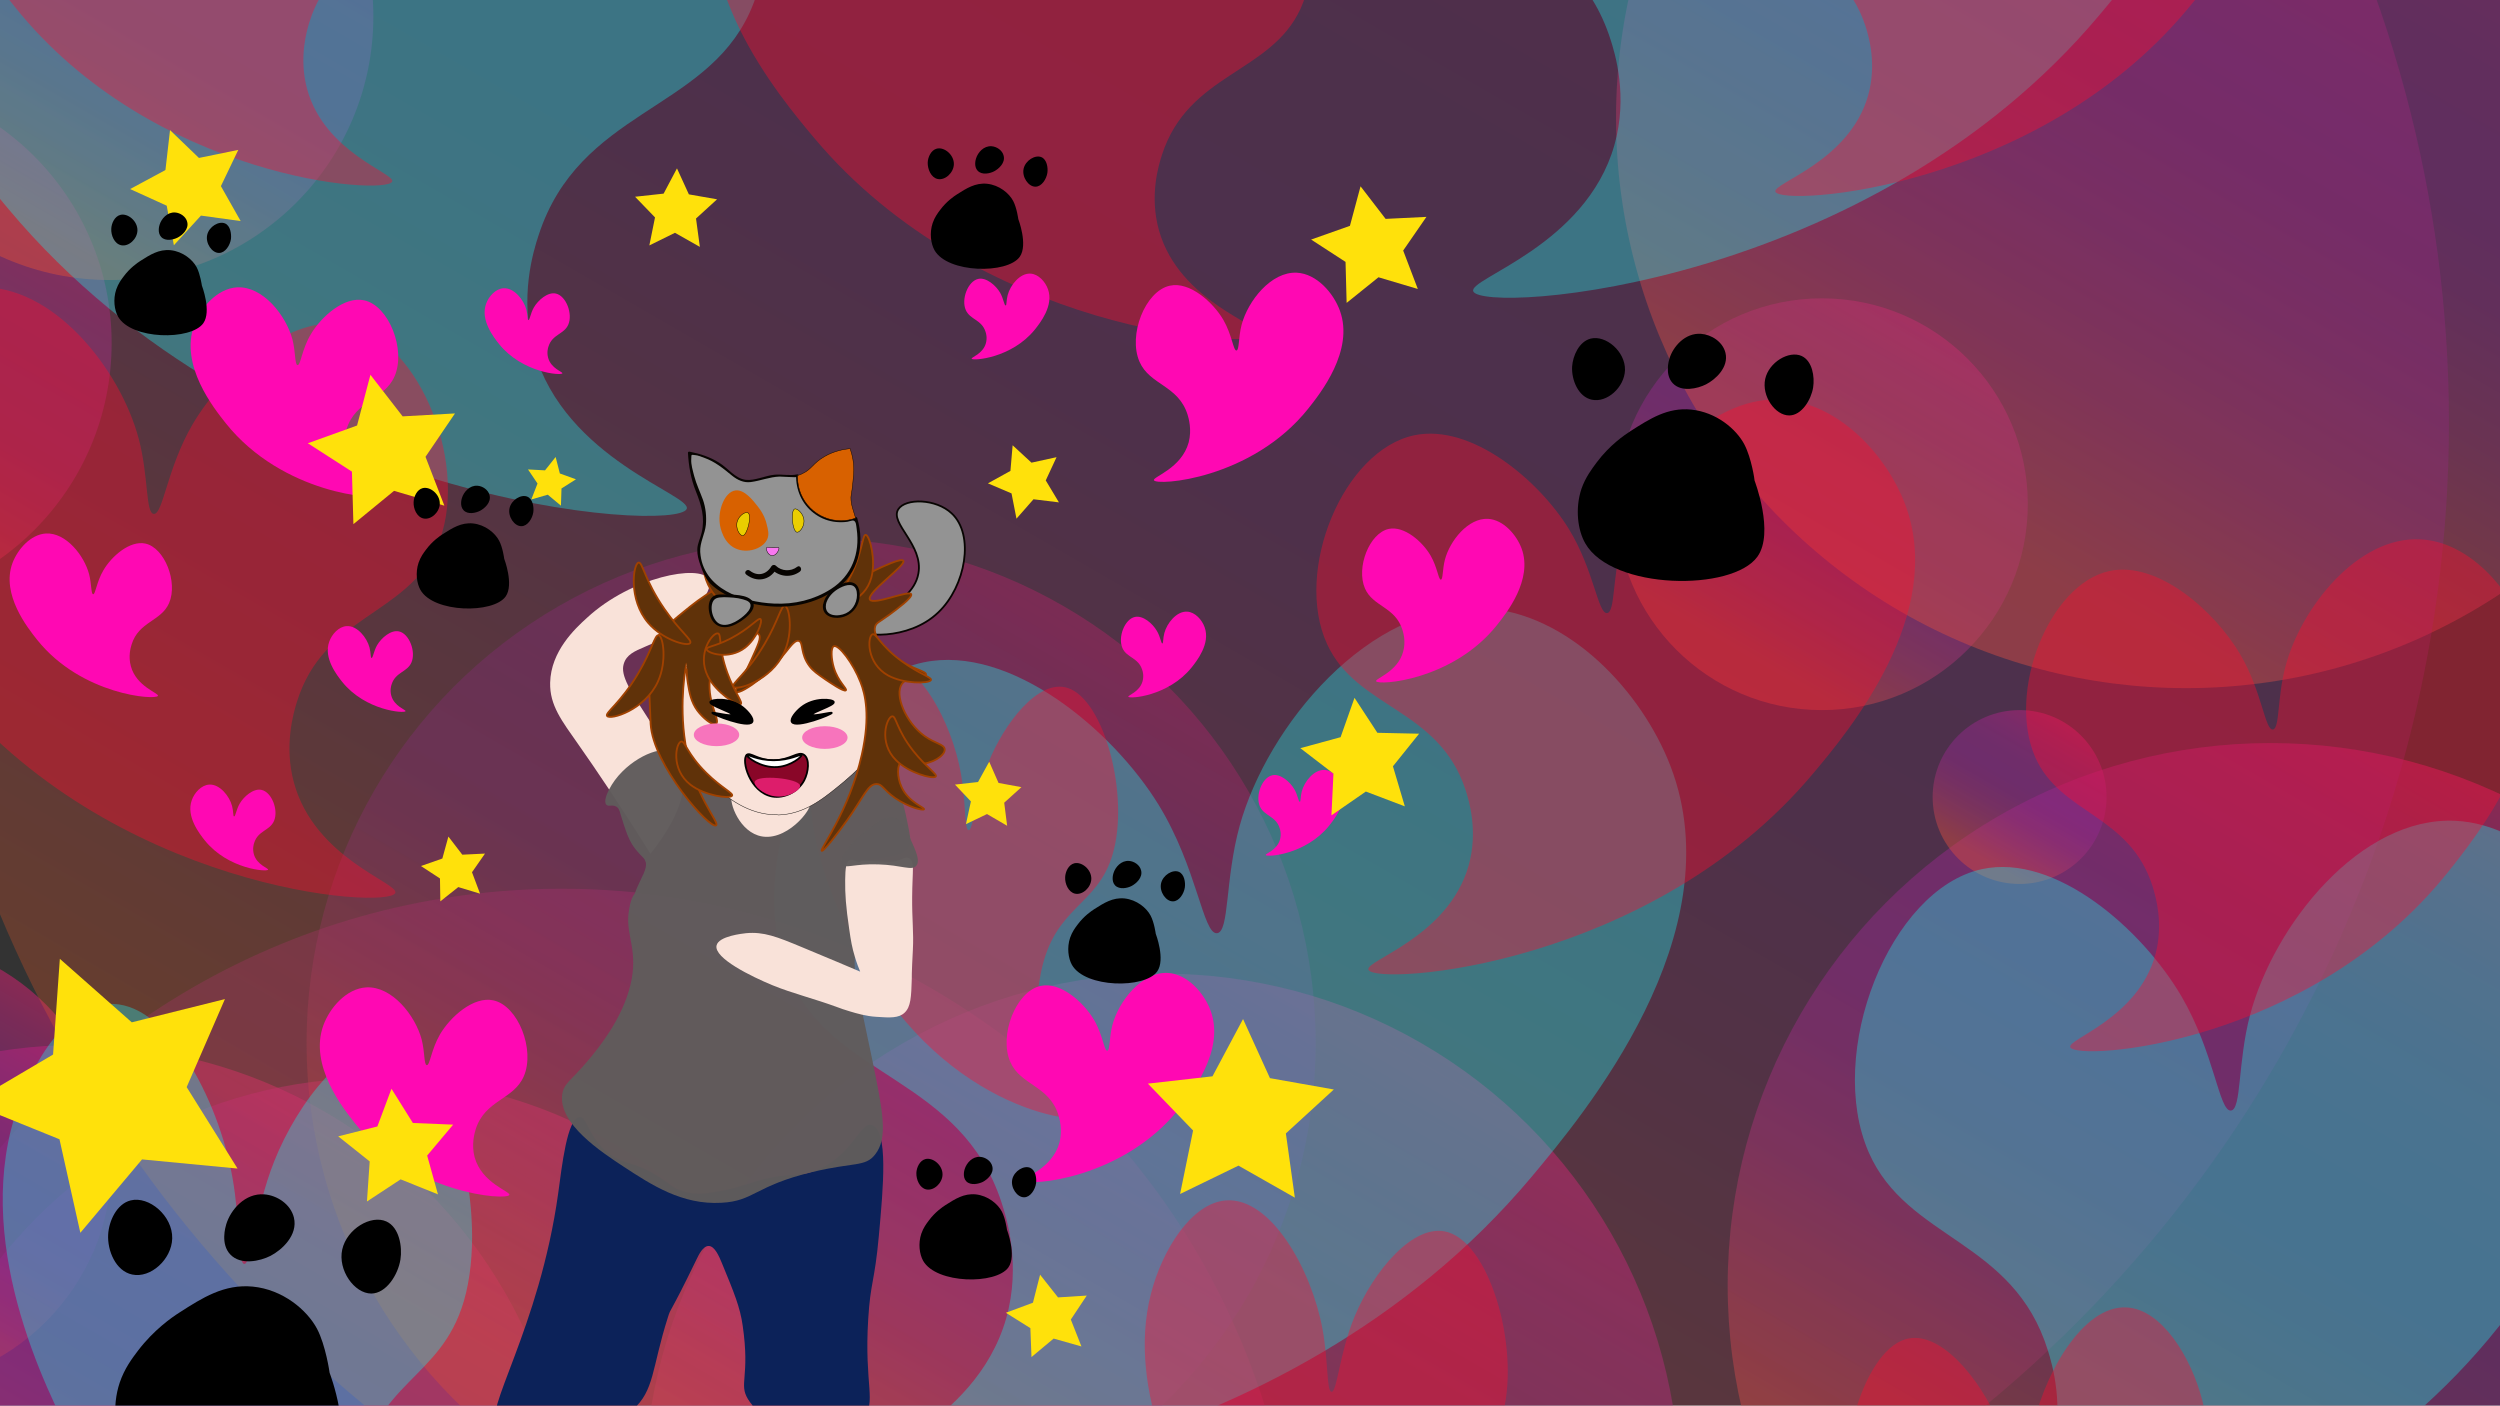 <?xml version="1.0" encoding="utf-8"?>
<!-- Generator: Adobe Illustrator 21.0.0, SVG Export Plug-In . SVG Version: 6.00 Build 0)  -->
<svg version="1.1" id="Calque_1" xmlns="http://www.w3.org/2000/svg" xmlns:xlink="http://www.w3.org/1999/xlink" x="0px" y="0px"
	 viewBox="0 0 1366 768" style="enable-background:new 0 0 1366 768;" xml:space="preserve">
<rect x="0" y="0" width="1366" height="768" fill="#333333" stroke="none"/>
<style type="text/css">
	.st0{opacity:0.46;fill:url(#SVGID_1_);enable-background:new    ;}
	.st1{opacity:0.46;fill:url(#SVGID_2_);enable-background:new    ;}
	.st2{opacity:0.46;fill:url(#SVGID_3_);enable-background:new    ;}
	.st3{opacity:0.46;fill:url(#SVGID_4_);enable-background:new    ;}
	.st4{opacity:0.46;fill:url(#SVGID_5_);enable-background:new    ;}
	.st5{opacity:0.46;fill:url(#SVGID_6_);enable-background:new    ;}
	.st6{opacity:0.46;fill:url(#SVGID_7_);enable-background:new    ;}
	.st7{opacity:0.46;fill:url(#SVGID_8_);enable-background:new    ;}
	.st8{opacity:0.46;fill:url(#SVGID_9_);enable-background:new    ;}
	.st9{opacity:0.46;fill:url(#SVGID_10_);enable-background:new    ;}
	.st10{opacity:0.27;fill:url(#SVGID_11_);enable-background:new    ;}
	.st11{opacity:0.27;fill:url(#SVGID_12_);enable-background:new    ;}
	.st12{opacity:0.27;fill:url(#SVGID_13_);enable-background:new    ;}
	.st13{opacity:0.44;fill:#20E2E2;stroke:#A04100;stroke-miterlimit:10;enable-background:new    ;}
	.st14{opacity:0.38;fill:#20E2E2;stroke:#A04100;stroke-miterlimit:10;enable-background:new    ;}
	.st15{opacity:0.38;}
	.st16{fill:#20E2E2;}
	.st17{opacity:0.38;fill:#603209;stroke:#A04100;stroke-miterlimit:10;enable-background:new    ;}
	.st18{fill:#FF0B2E;}
	.st19{fill:#F9E2D9;}
	.st20{fill:#0C2259;}
	.st21{opacity:0.97;fill:#605C5C;enable-background:new    ;}
	.st22{fill:#F9E2D9;stroke:#0F0C0B;stroke-width:0.25;stroke-miterlimit:10;}
	.st23{fill:#939393;stroke:#070401;stroke-miterlimit:10;}
	.st24{fill:#603209;stroke:#A04100;stroke-miterlimit:10;}
	.st25{stroke:#000000;stroke-miterlimit:10;}
	.st26{fill:#890628;stroke:#000000;stroke-miterlimit:10;}
	.st27{fill:#DD1D6B;}
	.st28{fill:#FFFFFF;stroke:#000000;stroke-miterlimit:10;}
	.st29{fill:#F774BC;}
	.st30{fill:#F9D7C7;}
	.st31{fill:#939393;}
	.st32{fill:#070401;}
	.st33{fill:#D86100;stroke:#070401;stroke-width:0.25;stroke-miterlimit:10;}
	.st34{fill:#F978F0;stroke:#070401;stroke-width:0.25;stroke-miterlimit:10;}
	.st35{fill:#D86100;}
	.st36{fill:#EACE00;stroke:#070401;stroke-width:0.25;stroke-miterlimit:10;}
	.st37{fill:#FF08B3;}
	.st38{fill:#FFE10B;}
</style>
<g id="Calque_5">
	
		<linearGradient id="SVGID_1_" gradientUnits="userSpaceOnUse" x1="-93.022" y1="1384.866" x2="177.023" y2="917.134" gradientTransform="matrix(1 0 0 1 0 -310)">
		<stop  offset="8.461538e-02" style="stop-color:#F15A24"/>
		<stop  offset="0.104" style="stop-color:#EB572B"/>
		<stop  offset="0.248" style="stop-color:#C54256"/>
		<stop  offset="0.377" style="stop-color:#AA3375"/>
		<stop  offset="0.486" style="stop-color:#992A88"/>
		<stop  offset="0.561" style="stop-color:#93278F"/>
		<stop  offset="0.664" style="stop-color:#96278E"/>
		<stop  offset="0.753" style="stop-color:#A1268C"/>
		<stop  offset="0.838" style="stop-color:#B32487"/>
		<stop  offset="0.92" style="stop-color:#CC2181"/>
		<stop  offset="0.999" style="stop-color:#EC1E79"/>
		<stop  offset="1" style="stop-color:#ED1E79"/>
	</linearGradient>
	<circle class="st0" cx="42" cy="841" r="270"/>
	
		<linearGradient id="SVGID_2_" gradientUnits="userSpaceOnUse" x1="-155.762" y1="622.662" x2="-11.238" y2="372.338" gradientTransform="matrix(1 0 0 1 0 -310)">
		<stop  offset="8.461538e-02" style="stop-color:#F15A24"/>
		<stop  offset="0.104" style="stop-color:#EB572B"/>
		<stop  offset="0.248" style="stop-color:#C54256"/>
		<stop  offset="0.377" style="stop-color:#AA3375"/>
		<stop  offset="0.486" style="stop-color:#992A88"/>
		<stop  offset="0.561" style="stop-color:#93278F"/>
		<stop  offset="0.664" style="stop-color:#96278E"/>
		<stop  offset="0.753" style="stop-color:#A1268C"/>
		<stop  offset="0.838" style="stop-color:#B32487"/>
		<stop  offset="0.92" style="stop-color:#CC2181"/>
		<stop  offset="0.999" style="stop-color:#EC1E79"/>
		<stop  offset="1" style="stop-color:#ED1E79"/>
	</linearGradient>
	<circle class="st1" cx="-83.5" cy="187.5" r="144.5"/>
	
		<linearGradient id="SVGID_3_" gradientUnits="userSpaceOnUse" x1="493.476" y1="1370.126" x2="776.524" y2="879.874" gradientTransform="matrix(1 0 0 1 0 -310)">
		<stop  offset="8.461538e-02" style="stop-color:#F15A24"/>
		<stop  offset="0.104" style="stop-color:#EB572B"/>
		<stop  offset="0.248" style="stop-color:#C54256"/>
		<stop  offset="0.377" style="stop-color:#AA3375"/>
		<stop  offset="0.486" style="stop-color:#992A88"/>
		<stop  offset="0.561" style="stop-color:#93278F"/>
		<stop  offset="0.664" style="stop-color:#96278E"/>
		<stop  offset="0.753" style="stop-color:#A1268C"/>
		<stop  offset="0.838" style="stop-color:#B32487"/>
		<stop  offset="0.92" style="stop-color:#CC2181"/>
		<stop  offset="0.999" style="stop-color:#EC1E79"/>
		<stop  offset="1" style="stop-color:#ED1E79"/>
	</linearGradient>
	<circle class="st2" cx="635" cy="815" r="283"/>
	
		<linearGradient id="SVGID_4_" gradientUnits="userSpaceOnUse" x1="939.241" y1="682.944" x2="1051.759" y2="488.056" gradientTransform="matrix(1 0 0 1 0 -310)">
		<stop  offset="8.461538e-02" style="stop-color:#F15A24"/>
		<stop  offset="0.104" style="stop-color:#EB572B"/>
		<stop  offset="0.248" style="stop-color:#C54256"/>
		<stop  offset="0.377" style="stop-color:#AA3375"/>
		<stop  offset="0.486" style="stop-color:#992A88"/>
		<stop  offset="0.561" style="stop-color:#93278F"/>
		<stop  offset="0.664" style="stop-color:#96278E"/>
		<stop  offset="0.753" style="stop-color:#A1268C"/>
		<stop  offset="0.838" style="stop-color:#B32487"/>
		<stop  offset="0.92" style="stop-color:#CC2181"/>
		<stop  offset="0.999" style="stop-color:#EC1E79"/>
		<stop  offset="1" style="stop-color:#ED1E79"/>
	</linearGradient>
	<circle class="st3" cx="995.5" cy="275.5" r="112.5"/>
	
		<linearGradient id="SVGID_5_" gradientUnits="userSpaceOnUse" x1="1038.724" y1="644.312" x2="1350.276" y2="104.688" gradientTransform="matrix(1 0 0 1 0 -310)">
		<stop  offset="8.461538e-02" style="stop-color:#F15A24"/>
		<stop  offset="0.104" style="stop-color:#EB572B"/>
		<stop  offset="0.248" style="stop-color:#C54256"/>
		<stop  offset="0.377" style="stop-color:#AA3375"/>
		<stop  offset="0.486" style="stop-color:#992A88"/>
		<stop  offset="0.561" style="stop-color:#93278F"/>
		<stop  offset="0.664" style="stop-color:#96278E"/>
		<stop  offset="0.753" style="stop-color:#A1268C"/>
		<stop  offset="0.838" style="stop-color:#B32487"/>
		<stop  offset="0.92" style="stop-color:#CC2181"/>
		<stop  offset="0.999" style="stop-color:#EC1E79"/>
		<stop  offset="1" style="stop-color:#ED1E79"/>
	</linearGradient>
	<circle class="st4" cx="1194.5" cy="64.5" r="311.5"/>
	
		<linearGradient id="SVGID_6_" gradientUnits="userSpaceOnUse" x1="1092.225" y1="1269.32" x2="1388.775" y2="755.681" gradientTransform="matrix(1 0 0 1 0 -310)">
		<stop  offset="8.461538e-02" style="stop-color:#F15A24"/>
		<stop  offset="0.104" style="stop-color:#EB572B"/>
		<stop  offset="0.248" style="stop-color:#C54256"/>
		<stop  offset="0.377" style="stop-color:#AA3375"/>
		<stop  offset="0.486" style="stop-color:#992A88"/>
		<stop  offset="0.561" style="stop-color:#93278F"/>
		<stop  offset="0.664" style="stop-color:#96278E"/>
		<stop  offset="0.753" style="stop-color:#A1268C"/>
		<stop  offset="0.838" style="stop-color:#B32487"/>
		<stop  offset="0.92" style="stop-color:#CC2181"/>
		<stop  offset="0.999" style="stop-color:#EC1E79"/>
		<stop  offset="1" style="stop-color:#ED1E79"/>
	</linearGradient>
	<circle class="st5" cx="1240.5" cy="702.5" r="296.5"/>
	
		<linearGradient id="SVGID_7_" gradientUnits="userSpaceOnUse" x1="-12.012" y1="443.728" x2="132.012" y2="194.272" gradientTransform="matrix(1 0 0 1 0 -310)">
		<stop  offset="8.461538e-02" style="stop-color:#F15A24"/>
		<stop  offset="0.104" style="stop-color:#EB572B"/>
		<stop  offset="0.248" style="stop-color:#C54256"/>
		<stop  offset="0.377" style="stop-color:#AA3375"/>
		<stop  offset="0.486" style="stop-color:#992A88"/>
		<stop  offset="0.561" style="stop-color:#93278F"/>
		<stop  offset="0.664" style="stop-color:#96278E"/>
		<stop  offset="0.753" style="stop-color:#A1268C"/>
		<stop  offset="0.838" style="stop-color:#B32487"/>
		<stop  offset="0.92" style="stop-color:#CC2181"/>
		<stop  offset="0.999" style="stop-color:#EC1E79"/>
		<stop  offset="1" style="stop-color:#ED1E79"/>
	</linearGradient>
	<circle class="st6" cx="60" cy="9" r="144"/>
	
		<linearGradient id="SVGID_8_" gradientUnits="userSpaceOnUse" x1="73.978" y1="1384.204" x2="334.022" y2="933.796" gradientTransform="matrix(1 0 0 1 0 -310)">
		<stop  offset="8.461538e-02" style="stop-color:#F15A24"/>
		<stop  offset="0.104" style="stop-color:#EB572B"/>
		<stop  offset="0.248" style="stop-color:#C54256"/>
		<stop  offset="0.377" style="stop-color:#AA3375"/>
		<stop  offset="0.486" style="stop-color:#992A88"/>
		<stop  offset="0.561" style="stop-color:#93278F"/>
		<stop  offset="0.664" style="stop-color:#96278E"/>
		<stop  offset="0.753" style="stop-color:#A1268C"/>
		<stop  offset="0.838" style="stop-color:#B32487"/>
		<stop  offset="0.92" style="stop-color:#CC2181"/>
		<stop  offset="0.999" style="stop-color:#EC1E79"/>
		<stop  offset="1" style="stop-color:#ED1E79"/>
	</linearGradient>
	<circle class="st7" cx="204" cy="849" r="260"/>
	
		<linearGradient id="SVGID_9_" gradientUnits="userSpaceOnUse" x1="-122.76" y1="1051.606" x2="-0.24" y2="839.394" gradientTransform="matrix(1 0 0 1 0 -310)">
		<stop  offset="8.461538e-02" style="stop-color:#F15A24"/>
		<stop  offset="0.104" style="stop-color:#EB572B"/>
		<stop  offset="0.248" style="stop-color:#C54256"/>
		<stop  offset="0.377" style="stop-color:#AA3375"/>
		<stop  offset="0.486" style="stop-color:#992A88"/>
		<stop  offset="0.561" style="stop-color:#93278F"/>
		<stop  offset="0.664" style="stop-color:#96278E"/>
		<stop  offset="0.753" style="stop-color:#A1268C"/>
		<stop  offset="0.838" style="stop-color:#B32487"/>
		<stop  offset="0.92" style="stop-color:#CC2181"/>
		<stop  offset="0.999" style="stop-color:#EC1E79"/>
		<stop  offset="1" style="stop-color:#ED1E79"/>
	</linearGradient>
	<circle class="st8" cx="-61.5" cy="635.5" r="122.5"/>
	
		<linearGradient id="SVGID_10_" gradientUnits="userSpaceOnUse" x1="1079.746" y1="786.643" x2="1127.254" y2="704.357" gradientTransform="matrix(1 0 0 1 0 -310)">
		<stop  offset="8.461538e-02" style="stop-color:#F15A24"/>
		<stop  offset="0.104" style="stop-color:#EB572B"/>
		<stop  offset="0.248" style="stop-color:#C54256"/>
		<stop  offset="0.377" style="stop-color:#AA3375"/>
		<stop  offset="0.486" style="stop-color:#992A88"/>
		<stop  offset="0.561" style="stop-color:#93278F"/>
		<stop  offset="0.664" style="stop-color:#96278E"/>
		<stop  offset="0.753" style="stop-color:#A1268C"/>
		<stop  offset="0.838" style="stop-color:#B32487"/>
		<stop  offset="0.92" style="stop-color:#CC2181"/>
		<stop  offset="0.999" style="stop-color:#EC1E79"/>
		<stop  offset="1" style="stop-color:#ED1E79"/>
	</linearGradient>
	<circle class="st9" cx="1103.5" cy="435.5" r="47.5"/>
	
		<linearGradient id="SVGID_11_" gradientUnits="userSpaceOnUse" x1="105.316" y1="1547.107" x2="508.084" y2="849.493" gradientTransform="matrix(1 0 0 1 0 -310)">
		<stop  offset="8.461538e-02" style="stop-color:#F15A24"/>
		<stop  offset="0.104" style="stop-color:#EB572B"/>
		<stop  offset="0.248" style="stop-color:#C54256"/>
		<stop  offset="0.377" style="stop-color:#AA3375"/>
		<stop  offset="0.486" style="stop-color:#992A88"/>
		<stop  offset="0.561" style="stop-color:#93278F"/>
		<stop  offset="0.664" style="stop-color:#96278E"/>
		<stop  offset="0.753" style="stop-color:#A1268C"/>
		<stop  offset="0.838" style="stop-color:#B32487"/>
		<stop  offset="0.92" style="stop-color:#CC2181"/>
		<stop  offset="0.999" style="stop-color:#EC1E79"/>
		<stop  offset="1" style="stop-color:#ED1E79"/>
	</linearGradient>
	<circle class="st10" cx="306.7" cy="888.3" r="402.7"/>
	
		<linearGradient id="SVGID_12_" gradientUnits="userSpaceOnUse" x1="294.042" y1="1143.854" x2="990.158" y2="-61.854" gradientTransform="matrix(1 0 0 1 0 -310)">
		<stop  offset="8.461538e-02" style="stop-color:#F15A24"/>
		<stop  offset="0.104" style="stop-color:#EB572B"/>
		<stop  offset="0.248" style="stop-color:#C54256"/>
		<stop  offset="0.377" style="stop-color:#AA3375"/>
		<stop  offset="0.486" style="stop-color:#992A88"/>
		<stop  offset="0.561" style="stop-color:#93278F"/>
		<stop  offset="0.664" style="stop-color:#96278E"/>
		<stop  offset="0.753" style="stop-color:#A1268C"/>
		<stop  offset="0.838" style="stop-color:#B32487"/>
		<stop  offset="0.92" style="stop-color:#CC2181"/>
		<stop  offset="0.999" style="stop-color:#EC1E79"/>
		<stop  offset="1" style="stop-color:#ED1E79"/>
	</linearGradient>
	<circle class="st11" cx="642.1" cy="231" r="696"/>
	
		<linearGradient id="SVGID_13_" gradientUnits="userSpaceOnUse" x1="305.327" y1="1118.703" x2="581.073" y2="641.097" gradientTransform="matrix(1 0 0 1 0 -310)">
		<stop  offset="8.461538e-02" style="stop-color:#F15A24"/>
		<stop  offset="0.104" style="stop-color:#EB572B"/>
		<stop  offset="0.248" style="stop-color:#C54256"/>
		<stop  offset="0.377" style="stop-color:#AA3375"/>
		<stop  offset="0.486" style="stop-color:#992A88"/>
		<stop  offset="0.561" style="stop-color:#93278F"/>
		<stop  offset="0.664" style="stop-color:#96278E"/>
		<stop  offset="0.753" style="stop-color:#A1268C"/>
		<stop  offset="0.838" style="stop-color:#B32487"/>
		<stop  offset="0.92" style="stop-color:#CC2181"/>
		<stop  offset="0.999" style="stop-color:#EC1E79"/>
		<stop  offset="1" style="stop-color:#ED1E79"/>
	</linearGradient>
	<circle class="st12" cx="443.2" cy="569.9" r="275.7"/>
</g>
<g id="Calque_8">
	<path class="st13" d="M-1031.5-1"/>
	<path class="st14" d="M-661.7,792.6"/>
	<path class="st14" d="M-593.2-120.7"/>
	<g class="st15">
		<path class="st16" d="M1912.2-118.7c-15.6-42.9-56.1-89.4-104.3-91.9c-62.2-3.2-118.7,68.1-134.1,126.6
			c-8.1,31-5.5,61.3-12.4,62.1c-7.8,0.8-10.9-37.9-32.3-74.5c-25.2-43.1-81.8-93.2-129.9-82.8c-60.2,13.1-101.9,120-73.7,184.6
			c25,57.3,94.3,56.7,116.7,129.1c2.8,9.1,10.8,36.2,2.5,67c-17.2,63.4-87.8,83.7-84.4,91.9c5.8,14.2,237.4-1.7,375-173.8
			C1864.2,83.3,1947.7-21.2,1912.2-118.7z"/>
		<path class="st16" d="M859.6-1009.9c1.4,5.7,5.3,22.8,1.2,42.3c-8.3,40-42.6,52.7-41,57.9c2.8,9,115.3-1.1,182-109.5
			c14.1-22.9,54.6-88.8,37.4-150.2c-7.6-27-27.3-56.3-50.6-57.9c-30.2-2-57.6,42.9-65.1,79.8c-4,19.5-2.7,38.7-6,39.1
			c-3.8,0.5-5.3-23.9-15.7-46.9c-12.3-27.2-39.7-58.8-63.1-52.2c-29.2,8.3-49.5,75.6-35.8,116.3
			C815.1-1055.2,848.7-1055.6,859.6-1009.9z"/>
		<path class="st16" d="M1341.9,448.5c-52.2-2.7-99.6,57.1-112.5,106.2c-6.8,26-4.6,51.5-10.4,52.1c-6.5,0.7-9.1-31.8-27.1-62.5
			c-21.2-36.2-68.6-78.2-109-69.4c-50.5,11-85.5,100.6-61.8,154.8c21,48,79.1,47.5,97.9,108.3c2.4,7.6,9.1,30.4,2.1,56.2
			c-14.4,53.2-73.6,70.2-70.8,77.1c4.9,11.9,199.1-1.4,314.5-145.8c24.4-30.5,94.4-118.1,64.6-199.9
			C1416.2,489.6,1382.3,450.6,1341.9,448.5z"/>
		<path class="st16" d="M1313.8-838c1.4,6.8,5.5,27.2,1.3,50.4c-8.7,47.7-44.6,62.9-42.9,69.1c3,10.7,120.7-1.3,190.7-130.7
			c14.8-27.3,57.2-106,39.1-179.3c-8-32.3-28.5-67.2-53-69.1c-31.6-2.4-60.4,51.2-68.2,95.3c-4.1,23.3-2.8,46.1-6.3,46.7
			c-4,0.6-5.5-28.5-16.4-56c-12.8-32.4-41.6-70.1-66.1-62.3c-30.6,9.9-51.8,90.2-37.5,138.8C1267.2-892.1,1302.4-892.5,1313.8-838z"
			/>
		<path class="st16" d="M879.8,21c2.6,7.9,9.9,31.5,2.3,58.3c-15.7,55.2-80.1,72.8-77.1,79.9c5.3,12.4,216.8-1.5,342.3-151.2
			c26.5-31.6,102.7-122.6,70.3-207.4c-14.3-37.3-51.2-77.8-95.2-79.9c-56.8-2.8-108.4,59.2-122.4,110.2c-7.4,27-5,53.4-11.3,54
			c-7.1,0.7-9.9-33-29.5-64.8c-23-37.5-74.7-81.1-118.6-72c-54.9,11.4-93.1,104.4-67.3,160.6C796.1-41.5,859.3-42,879.8,21z"/>
		<path class="st16" d="M509.1-557.1c1.6,6.4,6.2,25.6,1.4,47.4c-9.8,44.9-50.2,59.2-48.3,65c3.3,10.1,135.8-1.2,214.4-123
			c16.6-25.7,64.4-99.7,44-168.7c-8.9-30.4-32.1-63.2-59.6-65c-35.6-2.3-67.9,48.2-76.7,89.6c-4.7,21.9-3.2,43.4-7.1,43.9
			c-4.4,0.6-6.2-26.8-18.5-52.7c-14.4-30.5-46.8-66-74.3-58.6c-34.4,9.3-58.3,84.9-42.1,130.6C456.7-608,496.3-608.4,509.1-557.1z"
			/>
		<path class="st16" d="M912.8,418.7c-15.5-40.4-55.5-84.2-103-86.5c-61.5-3-117.3,64.1-132.5,119.2c-8,29.2-5.5,57.8-12.3,58.5
			c-7.7,0.8-10.8-35.7-31.9-70.1c-24.9-40.6-80.9-87.8-128.4-77.9C445.3,374.2,404,474.8,432,535.6c24.7,53.9,93.1,53.4,115.3,121.6
			c2.8,8.5,10.7,34.1,2.5,63.1c-17,59.7-86.7,78.8-83.4,86.5c5.7,13.4,234.6-1.6,370.4-163.7C865.4,608.9,947.9,510.5,912.8,418.7z"
			/>
		<path class="st16" d="M1098,1087.9c-37.3-2.7-71.1,57.5-80.3,106.9c-4.9,26.2-3.3,51.8-7.4,52.4c-4.7,0.7-6.5-32-19.3-62.9
			c-15.1-36.4-49-78.7-77.8-69.9c-36,11.1-61.1,101.3-44.1,155.9c15,48.4,56.5,47.9,69.9,109c1.7,7.7,6.5,30.6,1.5,56.6
			c-10.3,53.5-52.6,70.7-50.6,77.6c3.5,12,142.2-1.4,224.6-146.8c17.4-30.7,67.4-118.9,46.1-201.3
			C1151.1,1129.3,1126.9,1090,1098,1087.9z"/>
		<path class="st16" d="M-382.6,270.2c-48.1-10.5-104.7,39.7-130,82.8c-21.4,36.6-24.5,75.3-32.3,74.5c-6.9-0.7-4.3-31.1-12.4-62.1
			c-15.4-58.6-71.9-129.8-134.1-126.6c-48.2,2.5-88.6,49-104.3,91.9c-35.6,97.5,47.9,202,77,238.4
			c137.5,172.1,369.1,188.1,375,173.8c3.3-8.2-67.2-28.5-84.4-91.9c-8.4-30.8-0.3-58,2.5-67c22.4-72.4,91.7-71.9,116.7-129.1
			C-280.7,390.1-322.4,283.3-382.6,270.2z"/>
		<path class="st16" d="M132.1-520.5c1.6-5.2-32.6-17.9-41-57.9c-4.1-19.4-0.2-36.5,1.2-42.3c10.9-45.7,44.5-45.3,56.7-81.4
			c13.7-40.7-6.5-108.1-35.8-116.3c-23.4-6.6-50.8,25-63.1,52.2c-10.4,23-11.9,47.5-15.7,46.9c-3.3-0.5-2.1-19.6-6-39.1
			c-7.5-36.9-34.9-81.8-65.1-79.8c-23.4,1.6-43,30.9-50.6,57.9C-104.6-718.8-64.1-652.9-50-630C16.8-521.5,129.2-511.5,132.1-520.5z
			"/>
		<path class="st16" d="M-317.2-90.8c23.7-54.2-11.3-143.8-61.8-154.8c-40.3-8.8-87.8,33.3-109,69.4c-17.9,30.7-20.5,63.2-27.1,62.5
			c-5.8-0.6-3.6-26.1-10.4-52.1C-538.4-214.9-585.8-274.7-638-272c-40.4,2.1-74.3,41.1-87.5,77.1C-755.2-113.1-685.2-25.5-660.8,5
			c115.3,144.4,309.6,157.7,314.5,145.8c2.8-6.9-56.4-23.9-70.8-77.1c-7-25.9-0.3-48.6,2.1-56.2C-396.2-43.3-338.2-42.8-317.2-90.8z
			"/>
		<path class="st16" d="M215.9,572.3c-24.5-7.9-53.2,29.8-66.1,62.3c-10.9,27.5-12.5,56.7-16.4,56c-3.5-0.5-2.2-23.4-6.3-46.7
			c-7.8-44.1-36.5-97.7-68.2-95.3c-24.5,1.9-45.1,36.8-53,69.1C-12.2,691.1,30.3,769.7,45,797c69.9,129.5,187.7,141.5,190.7,130.7
			c1.7-6.2-34.2-21.4-42.9-69.1c-4.3-23.2-0.2-43.6,1.3-50.4c11.4-54.5,46.6-54.1,59.3-97.1C267.7,662.5,246.5,582.2,215.9,572.3z"
			/>
		<path class="st16" d="M-330.5-404.3c3.1-7.1-61.4-24.8-77.1-79.9c-7.6-26.8-0.3-50.4,2.3-58.3c20.5-63,83.7-62.5,106.5-112.3
			C-273-711-311.1-804-366.1-815.4c-43.9-9.1-95.6,34.5-118.6,72c-19.5,31.8-22.4,65.5-29.5,64.8c-6.3-0.6-3.9-27-11.3-54
			c-14-51-65.6-113-122.4-110.2c-44,2.2-80.9,42.6-95.2,79.9c-32.5,84.9,43.8,175.8,70.3,207.4C-547.3-405.8-335.8-392-330.5-404.3z
			"/>
		<path class="st16" d="M392.8-917.3c1.9-5.8-38.4-20.1-48.3-65c-4.8-21.8-0.2-41,1.4-47.4c12.8-51.3,52.4-50.8,66.7-91.4
			c16.2-45.7-7.7-121.3-42.1-130.6c-27.5-7.4-59.9,28.1-74.3,58.6c-12.2,25.9-14,53.3-18.5,52.7c-3.9-0.5-2.4-22-7.1-43.9
			c-8.8-41.4-41.1-91.9-76.7-89.6c-27.5,1.8-50.7,34.7-59.6,65c-20.3,69,27.4,142.9,44,168.7C257-918.5,389.5-907.2,392.8-917.3z"/>
		<path class="st16" d="M375.2,278.1c3.3-7.7-66.4-26.8-83.4-86.5c-8.3-29-0.3-54.6,2.5-63.1c22.2-68.2,90.6-67.7,115.3-121.6
			c27.9-60.8-13.3-161.5-72.8-173.8c-47.5-9.9-103.4,37.3-128.4,77.9c-21.1,34.4-24.2,70.9-31.9,70.1c-6.8-0.7-4.2-29.3-12.3-58.5
			c-15.2-55.2-71-122.3-132.5-119.2c-47.6,2.3-87.6,46.1-103,86.5c-35.1,91.8,47.4,190.2,76,224.4
			C140.6,276.5,369.5,291.5,375.2,278.1z"/>
		<path class="st16" d="M532.7,1025.4c-28.8-8.8-62.7,33.5-77.8,69.9c-12.8,30.9-14.7,63.6-19.3,62.9c-4.1-0.6-2.6-26.2-7.4-52.4
			c-9.2-49.5-43-109.6-80.3-106.9c-28.8,2.1-53.1,41.4-62.5,77.6c-21.3,82.3,28.7,170.6,46.1,201.3
			c82.4,145.3,221.1,158.8,224.6,146.8c2-6.9-40.3-24-50.6-77.6c-5-26-0.2-49,1.5-56.6c13.4-61.2,54.9-60.7,69.9-109
			C593.8,1126.7,568.8,1036.5,532.7,1025.4z"/>
	</g>
	<path class="st17" d="M-266.5-18.5"/>
	<path class="st17" d="M-19.5,511.5"/>
	<path class="st17" d="M26.2-98.4"/>
	<g class="st15">
		<path class="st18" d="M1696.8-77.7c-10.3-28.2-36.8-58.7-68.5-60.3c-40.9-2.1-77.9,44.7-88,83.1c-5.3,20.4-3.6,40.3-8.1,40.7
			c-5.1,0.5-7.1-24.9-21.2-48.9c-16.6-28.3-53.7-61.2-85.3-54.3c-39.5,8.6-66.9,78.7-48.4,121.2c16.4,37.6,61.9,37.2,76.6,84.8
			c1.8,6,7.1,23.8,1.6,44c-11.3,41.6-57.6,54.9-55.4,60.3c3.8,9.3,155.9-1.1,246.1-114.1C1665.4,54.9,1720.2-13.7,1696.8-77.7z"/>
		<path class="st18" d="M1005.9-662.7c0.9,3.8,3.5,15,0.8,27.7c-5.5,26.2-28,34.6-26.9,38c1.9,5.9,75.7-0.7,119.5-71.9
			c9.3-15,35.9-58.3,24.5-98.6c-5-17.7-17.9-37-33.2-38c-19.8-1.3-37.8,28.2-42.7,52.4c-2.6,12.8-1.8,25.4-4,25.7
			c-2.5,0.3-3.5-15.7-10.3-30.8c-8-17.8-26.1-38.6-41.4-34.2c-19.2,5.4-32.5,49.6-23.5,76.4C976.7-692.4,998.8-692.6,1005.9-662.7z"
			/>
		<path class="st18" d="M1322.5,294.7c-34.3-1.8-65.4,37.5-73.8,69.7c-4.5,17.1-3,33.8-6.8,34.2c-4.3,0.5-6-20.9-17.8-41
			c-13.9-23.7-45.1-51.3-71.5-45.6c-33.1,7.2-56.1,66-40.6,101.6c13.8,31.5,51.9,31.2,64.3,71.1c1.5,5,6,19.9,1.4,36.9
			c-9.5,34.9-48.3,46.1-46.5,50.6c3.2,7.8,130.7-0.9,206.4-95.7c16-20,62-77.5,42.4-131.2C1371.3,321.6,1349,296,1322.5,294.7z"/>
		<path class="st18" d="M1304.1-549.8c0.9,4.5,3.6,17.9,0.8,33.1c-5.7,31.3-29.3,41.3-28.2,45.4c1.9,7,79.3-0.8,125.1-85.8
			c9.7-17.9,37.6-69.5,25.7-117.7c-5.2-21.2-18.7-44.1-34.8-45.4c-20.8-1.6-39.6,33.6-44.8,62.5c-2.7,15.3-1.8,30.3-4.1,30.7
			c-2.6,0.4-3.6-18.7-10.8-36.8c-8.4-21.3-27.3-46-43.4-40.9c-20.1,6.5-34,59.2-24.6,91.1C1273.5-585.3,1296.6-585.6,1304.1-549.8z"
			/>
		<path class="st18" d="M1019.2,14c1.7,5.2,6.5,20.7,1.5,38.3c-10.3,36.2-52.6,47.8-50.6,52.5c3.5,8.1,142.3-1,224.7-99.3
			c17.4-20.8,67.4-80.4,46.1-136.1c-9.4-24.5-33.6-51.1-62.5-52.5c-37.3-1.8-71.1,38.9-80.4,72.3c-4.9,17.7-3.3,35-7.4,35.5
			c-4.7,0.5-6.5-21.7-19.3-42.5c-15.1-24.6-49-53.3-77.9-47.3c-36.1,7.5-61.1,68.5-44.1,105.4C964.3-27,1005.7-27.3,1019.2,14z"/>
		<path class="st18" d="M775.9-365.5c1.1,4.2,4.1,16.8,0.9,31.1c-6.5,29.4-32.9,38.9-31.7,42.7c2.2,6.6,89.1-0.8,140.7-80.7
			c10.9-16.9,42.2-65.4,28.9-110.7c-5.9-19.9-21.1-41.5-39.1-42.7c-23.4-1.5-44.6,31.6-50.3,58.8c-3.1,14.4-2.1,28.5-4.7,28.8
			c-2.9,0.4-4.1-17.6-12.1-34.6c-9.5-20-30.7-43.3-48.8-38.4c-22.6,6.1-38.3,55.7-27.6,85.7C741.5-398.8,767.4-399.1,775.9-365.5z"
			/>
		<path class="st18" d="M1040.8,275.1c-10.1-26.5-36.4-55.2-67.6-56.8c-40.4-2-77,42.1-87,78.3c-5.3,19.2-3.6,37.9-8.1,38.4
			c-5,0.5-7.1-23.5-20.9-46c-16.4-26.6-53.1-57.6-84.3-51.2c-39,8.1-66.1,74.1-47.8,114.1c16.2,35.4,61.1,35,75.7,79.8
			c1.8,5.6,7,22.4,1.6,41.4c-11.2,39.2-56.9,51.7-54.7,56.8c3.8,8.8,154-1,243.1-107.4C1009.7,400,1063.9,335.4,1040.8,275.1z"/>
		<path class="st18" d="M1162.4,714.4c-24.5-1.8-46.7,37.7-52.7,70.2c-3.2,17.2-2.2,34-4.9,34.4c-3.1,0.5-4.3-21-12.7-41.3
			c-9.9-23.9-32.2-51.7-51.1-45.9c-23.7,7.3-40.1,66.5-29,102.3c9.8,31.7,37.1,31.4,45.9,71.6c1.1,5,4.3,20.1,1,37.2
			c-6.8,35.1-34.5,46.4-33.2,50.9c2.3,7.9,93.3-0.9,147.4-96.3c11.4-20.1,44.2-78.1,30.3-132.1
			C1197.3,741.5,1181.3,715.7,1162.4,714.4z"/>
		<path class="st18" d="M190.5,177.6c-31.6-6.9-68.7,26-85.3,54.3c-14,24-16.1,49.4-21.2,48.9c-4.5-0.5-2.8-20.4-8.1-40.7
			c-10.1-38.5-47.2-85.2-88-83.1c-31.6,1.6-58.2,32.1-68.5,60.3c-23.3,64,31.5,132.6,50.5,156.5c90.3,113,242.3,123.4,246.1,114.1
			c2.2-5.4-44.1-18.7-55.4-60.3c-5.5-20.2-0.2-38.1,1.6-44c14.7-47.5,60.2-47.2,76.6-84.8C257.4,256.3,230,186.2,190.5,177.6z"/>
		<path class="st18" d="M528.4-341.4c1.1-3.4-21.4-11.8-26.9-38c-2.7-12.8-0.1-24,0.8-27.7c7.1-30,29.2-29.7,37.2-53.4
			c9-26.7-4.3-70.9-23.5-76.4c-15.3-4.3-33.4,16.4-41.4,34.2c-6.8,15.1-7.8,31.2-10.3,30.8c-2.2-0.3-1.4-12.9-4-25.7
			c-4.9-24.2-22.9-53.7-42.7-52.4c-15.3,1-28.2,20.3-33.2,38c-11.3,40.3,15.3,83.6,24.5,98.6C452.7-342.1,526.5-335.5,528.4-341.4z"
			/>
		<path class="st18" d="M233.5-59.4c15.6-35.6-7.4-94.4-40.6-101.6c-26.5-5.8-57.6,21.8-71.5,45.6c-11.8,20.1-13.5,41.5-17.8,41
			c-3.8-0.4-2.4-17.1-6.8-34.2c-8.5-32.3-39.6-71.5-73.8-69.7c-26.5,1.4-48.8,27-57.4,50.6C-54-74-8.1-16.5,7.9,3.5
			C83.6,98.3,211.1,107,214.3,99.2c1.8-4.5-37-15.7-46.5-50.6c-4.6-17-0.2-31.9,1.4-36.9C181.6-28.1,219.7-27.8,233.5-59.4z"/>
		<path class="st18" d="M583.4,375.9c-16.1-5.2-34.9,19.6-43.4,40.9c-7.1,18-8.2,37.2-10.8,36.8c-2.3-0.4-1.4-15.3-4.1-30.7
			c-5.1-28.9-24-64.1-44.8-62.5c-16.1,1.2-29.6,24.2-34.8,45.4c-11.9,48.1,16,99.8,25.7,117.7c45.9,85,123.2,92.8,125.1,85.8
			c1.1-4-22.4-14.1-28.2-45.4c-2.8-15.2-0.1-28.6,0.8-33.1c7.5-35.8,30.6-35.5,39-63.8C617.4,435.1,603.5,382.4,583.4,375.9z"/>
		<path class="st18" d="M203.7-265.2c2-4.7-40.3-16.3-50.6-52.5c-5-17.6-0.2-33.1,1.5-38.3c13.4-41.4,54.9-41,69.9-73.7
			c16.9-36.9-8.1-97.9-44.1-105.4c-28.8-6-62.7,22.6-77.9,47.3c-12.8,20.9-14.7,43-19.3,42.5c-4.1-0.4-2.6-17.7-7.4-35.5
			c-9.2-33.5-43.1-74.2-80.4-72.3c-28.9,1.4-53.1,28-62.5,52.5C-88.4-444.9-38.4-385.2-21-364.4C61.5-266.1,200.3-257,203.7-265.2z"
			/>
		<path class="st18" d="M699.5-601.9c1.3-3.8-25.2-13.2-31.7-42.7c-3.1-14.3-0.1-26.9,0.9-31.1c8.4-33.6,34.4-33.4,43.8-60
			c10.6-30-5.1-79.6-27.6-85.7c-18.1-4.9-39.3,18.4-48.8,38.4c-8,17-9.2,35-12.1,34.6c-2.6-0.3-1.6-14.4-4.7-28.8
			c-5.8-27.2-27-60.3-50.3-58.8c-18.1,1.2-33.3,22.7-39.1,42.7c-13.3,45.3,18,93.8,28.9,110.7C610.4-602.6,697.3-595.2,699.5-601.9z
			"/>
		<path class="st18" d="M688,182.8c2.2-5.1-43.6-17.6-54.7-56.8c-5.4-19.1-0.2-35.8,1.6-41.4c14.5-44.8,59.4-44.4,75.7-79.8
			c18.3-39.9-8.7-106-47.8-114.1c-31.2-6.5-67.9,24.5-84.3,51.2c-13.9,22.6-15.9,46.5-20.9,46c-4.5-0.5-2.8-19.2-8.1-38.4
			c-10-36.2-46.6-80.2-87-78.3c-31.2,1.5-57.5,30.3-67.6,56.8C371.8-11.7,426,52.9,444.8,75.3C534,181.7,684.2,191.6,688,182.8z"/>
		<path class="st18" d="M791.3,673.3c-18.9-5.8-41.2,22-51.1,45.9c-8.4,20.3-9.6,41.7-12.7,41.3c-2.7-0.4-1.7-17.2-4.9-34.4
			c-6-32.5-28.2-72-52.7-70.2c-18.9,1.4-34.9,27.1-41,50.9c-14,54.1,18.8,112,30.3,132.1c54.1,95.4,145.1,104.2,147.4,96.3
			c1.3-4.5-26.4-15.8-33.2-50.9c-3.3-17.1-0.1-32.1,1-37.2c8.8-40.2,36-39.8,45.9-71.6C831.4,739.8,815,680.6,791.3,673.3z"/>
	</g>
</g>
<g id="Calque_6">
	<path class="st19" d="M355.4,466.5c-16.3-26.2-29.8-46.1-39.5-59.9c-8.9-12.7-15.6-21.2-15.3-33.6c0.4-17.2,13.6-29.5,20.1-35.4
		c24.3-22.5,61.7-29.4,66.5-21.2c3.3,5.5-8,18.4-13.2,23.4c-15.9,15.6-30.2,12.8-33.2,23c-1.9,6.3,3.5,14.6,14.2,31.1
		c11,16.9,14.9,18.1,17.2,25.2C375.1,428.1,374.3,442.7,355.4,466.5z"/>
	<path class="st20" d="M373.3,651c-5.9-1.8-6.6-3.9-14.6-8.8c-13.5-8.2-16.9-5.3-25.2-11.3c-12.2-8.9-12.5-20.8-16.8-20.5
		c-6.8,0.5-9.7,27-11.7,41.6c-10.3,74.2-42.3,121.1-32.9,126.4c3.1,1.8,5.8-3.9,17.2-7.7c24.3-8.1,38.1,8.9,53,1.8
		c1.3-0.6,2.4-1.3,3.3-2.1c12.1-10.6,10.4-22.5,19.3-50.5c1.9-6.1,0.2,0.2,15.7-31.8c1.2-2.5,3.5-7.3,6.6-7.3c3.3,0,5.7,5.6,7.3,9.5
		c6.6,16,9.9,24,11.3,34c4.1,28.3-2.3,31.7,2.9,40.2c11.6,18.9,49.8,24.2,62.8,10.2c7.8-8.4,0.6-17.4,2.9-54.1
		c1.2-20,3.5-20,5.8-45.3c2.5-27.2,5.2-57.4-3.7-60.6c-6.6-2.4-11.3,18.6-32.9,25.6c-9.7,3.1-12.2,0.1-28.9,4.7
		c-8.5,2.4-11.9,4.3-21.2,5.8C386.5,652.2,380.3,653.1,373.3,651z"/>
	<path class="st21" d="M352.5,470.2c0.5,1.1,1.1,2.8-0.9,7.3c-1.2,2.8-3.1,6.2-4.9,11c0,0-2.3,2-3.3,10.9
		c-1.3,12.1,5.5,20.4,1.1,38.7c-4.6,19.1-17.9,35.1-23.4,41.6c-9,10.8-13,12-13.9,18.3c-2.2,16,21.3,31.4,33.6,39.5
		c15.3,10,31.9,20.9,53.3,19.7c18-0.9,18.2-9.2,49.7-16.8c22.9-5.5,28.9-2.7,34.3-9.5c7.3-9.1,4.3-23.6-1.5-51.9
		c-1.5-7.3-2.9-13.6-6-28.5c-2.2-10.5-3.1-14.3-3.5-20.4c-0.8-13.6,2.6-12.6,1.5-22.6c-1.5-13.7-8.5-22.3-3.3-30.8
		c0-0.1,0.2-0.3,0.4-0.6c7.9-10.8,26.9-4.3,31.4-14.6c0.8-1.8,0.1-5.5-1.5-13.2c-1.8-8.5-4.1-19.6-10.2-21.2
		c-2.5-0.7-3.7,0.5-6.6-0.7c-4.2-1.7-4.3-5.3-6.5-6.7c-9.1-6.2-52.8,25.6-57,24.2c-0.7-0.2-1.5-0.5-1.5-0.5c-1.9-0.9-3-2.4-13.8-8.3
		c-12.8-6.8-14.9-6.8-20.5-11c-10.1-7.6-8.4-12.2-14.6-13.9c-7.2-2-24.7,6.7-32.1,21.2c-1.2,2.3-3,6.6-1.5,8.3
		c1.2,1.2,3.2-0.2,5.4,1c2,1.1,1.8,3,4.1,9.7c1.5,4.5,2.6,7.7,4.5,10.8c1.3,2.2,2.8,3.8,2.8,3.8
		C350.7,468.2,351.8,468.5,352.5,470.2z"/>
	<path class="st19" d="M496.9,469c3,1.7,1.6,6.7,1.5,21.2c-0.1,12.3,0.9,19.3,0.4,28.7c0,0.9-0.2,3.9-0.4,8
		c-0.2,4.3-0.2,6.3-0.2,7.9c-0.3,9.9-0.5,15.3-3.9,18.5c-3.2,3.1-8.1,2.8-15.3,2.3c-5.7-0.3-11-1.9-14.7-3c-3-0.9-5.3-1.7-6-2
		c-14.1-5.2-24.8-7.6-36.3-12.3c-11.6-4.8-31.8-14.7-30.5-21.6c1-5.3,14.6-6.6,16.1-6.8c9.7-0.9,16.8,1.9,30.5,7.6
		c14.9,6.2,26.1,10.9,31.9,13.4c-0.8-1.9-1.9-4.7-2.9-8.1c-1.5-4.9-2.2-8.8-3.1-15.2c-1.8-12.1-2.3-19.1-2.2-26.8
		c0.1-6.2,0.4-10.5,3-11c1.5-0.3,3.9,2,5.6,0.8c0.1-0.1,0.2-0.1,0.2-0.2c0,0,0,0,0.1-0.1c0.1-0.1,11.8,0.5,14.3,0.6
		C492.3,471.2,494.1,467.4,496.9,469z"/>
	<path class="st21" d="M460,472.3c1.6,2.6,6.7-0.5,20,0c12.8,0.4,18.3,3.7,20.7,0.7c2.2-2.8-0.3-8.1-3.3-14.7
		c-2.8-6.1-4.8-10.2-8.7-11.4c-4.2-1.2-8.2,1.6-12.7,4.8C467.9,457.4,457.5,468.2,460,472.3z"/>
	<path class="st19" d="M442.7,438c-1.7-3.5-18.3,6.5-35.3-1.3c-3.7-1.7-6.1-3.7-7.2-2.7c-2.5,2.1,2.4,18.7,14,22.5
		C428.9,461.3,444.6,441.8,442.7,438z"/>
	<g>
		<path class="st22" d="M424.3,445.2c-15.5,0-26.7-9.4-34.2-15.6l-0.9-0.7c-21.3-17.8-26.2-35-26.5-46.4c-0.4-15,6.4-31.2,18.3-43.5
			c12.1-12.4,27.8-19.2,44.4-19.2c16.8,0,32.8,7.1,45.1,20c11.7,12.3,18.3,28.2,17.6,42.7c-1.1,23.8-22,40.7-30.9,47.9
			c-8,6.4-17.9,14.4-31.8,14.9C425.1,445.2,424.7,445.2,424.3,445.2z"/>
	</g>
	<path class="st23" d="M467.5,343.4c-1.4-4.9,30.8-10.7,34.3-30c2.9-15.7-15.8-27.4-11-35.1c3.9-6.2,20.6-5.9,29.2,2.2
		c12.6,11.7,7.7,39.8-7.3,54.1C496.2,350.5,468.8,347.8,467.5,343.4z"/>
	<path class="st24" d="M436.5,350.2c-3.7-1.2-8.1,10.4-21.9,21.2c-4.8,3.8-11.2,7.8-12.4,6.6c-1.1-1.2,3.2-6.1,8-16.8
		c3.9-8.6,6-12.8,4.4-14.6c-2.3-2.5-10.6,0.7-16.1,5.1c-7.9,6.4-9.9,15.4-10.2,16.8c-3,14.2,5.8,25.3,2.9,27
		c-2,1.2-7.3-3.4-10.2-7.3c-3.4-4.7-4.3-9.6-5.1-14.6c-1.1-6.5-0.6-11-0.7-11c-0.3,0-4.4,20.7-0.7,43.8c4.5,28.5,19,43.1,16.8,44.6
		c-3.3,2.3-34.5-32.7-35.8-55.5c-0.1-1.5-0.2-6.7-0.7-16.8c-0.7-15.1-1-15.9-0.7-18.3c1.4-11.4,10.6-18.9,19.7-26.3
		c8.7-7.1,22.4-18.2,40.9-19c22-0.9,30.5,13.4,45.3,6.6c4.5-2.1,7.3-5,18.3-10.2c3.5-1.7,14.3-6.8,15.3-5.1
		c1.6,2.5-20.3,17.5-18.3,21.2c1.9,3.3,21.5-5.4,22.6-2.9c0.8,1.8-8.2,8.4-11.7,11c-6,4.4-7.4,4.5-8,6.6c-1.8,5.8,6.8,14,13.2,18.3
		c7.8,5.2,14.8,6.1,14.6,8c-0.2,2.2-9.8,0.2-13.2,5.1c-4.2,6,2,21,12.4,28.5c5.9,4.2,10.8,4.4,11,7.3c0.1,3.5-7,7.9-13.9,8
		c-5.1,0.1-7.3-2.9-9.5-1.5c-2.9,1.8-2.6,8.7-0.3,13.8c3.8,8.6,12.8,11.4,12.4,12.4c-0.4,0.8-8.2-0.9-15.9-6.2
		c-6.5-4.6-6.9-7.6-10-7.6c-4.8-0.1-7.1,7.1-16.1,19.7c-5.7,8-13,17.3-13.9,16.8c-1.3-0.8,15-21.5,21.9-52.6
		c4.8-21.4,1.8-33.1-0.7-39.5c-4-10.4-12-20.8-14.6-19.7c-1.8,0.7-1.4,7.1,0,11.7c2.3,7.7,7.4,11.5,6.6,12.4c-1,1.1-9.3-4.7-11-5.8
		c-4.6-3.2-6.9-4.8-8.8-7.3C437.1,357.2,439.1,351,436.5,350.2z"/>
	<path class="st24" d="M454.8,332.9c1.6,0.8,11.6-10,10.3-22.1c-0.3-2.5-0.9-4.3-1.6-6.1c-4.9-12.5-16.9-21-18.7-19.5
		c-2.3,1.9,15,17.8,12,38.2C456,328.9,454,332.5,454.8,332.9z"/>
	<path class="st24" d="M377.1,351.4c1.3-1.7-5.6-6.4-14.1-18.7c-10.8-15.6-11.9-25.8-14.1-25.3c-2.9,0.6-5.8,20.2,5.4,33.1
		C362.2,349.6,375.5,353.4,377.1,351.4z"/>
	<path class="st24" d="M405.8,334.3c1.3-1.3-3.9-6.4-9.5-18.3c-7.1-15.1-7-24.2-8.8-24.1c-2.4,0.2-7,17.2,0.7,30
		C393.7,331,404.2,335.9,405.8,334.3z"/>
	<path class="st24" d="M473.2,292.3c-1.7-0.8-1.8,6.7-6.2,17.6c-5.6,13.8-11.9,17.6-10.7,19.4c1.7,2.4,16.2-0.3,19.8-13.7
		C478.7,306,475.3,293.2,473.2,292.3z"/>
	<path class="st24" d="M428.9,331.1c-2.1-0.5-3.5,7.8-11.1,20.7c-9.6,16.3-18.3,21.7-17.1,23.4c1.7,2.4,20.7-3.2,27.8-18.8
		C433.5,345.4,431.4,331.8,428.9,331.1z"/>
	<path class="st24" d="M404.6,384.8c1.8-0.6-3.2-6.2-7.2-17.2c-5.1-14-3-21-5.1-21.5c-2.9-0.7-11.8,11.1-5.5,23.5
		C391.3,378.3,402.4,385.5,404.6,384.8z"/>
	<path class="st24" d="M359.9,347.1c-2.1-0.5-3.5,7.8-11.1,20.7c-9.6,16.3-18.4,21.7-17.1,23.4c1.7,2.4,20.7-3.2,27.8-18.8
		C364.5,361.4,362.4,347.8,359.9,347.1z"/>
	<path class="st24" d="M508.6,371.7c1.1-1.5-6.1-3.3-15.6-10.2c-12.1-8.7-14.2-15.7-16.3-14.9c-2.7,1.1-3.5,15.8,8.6,22.5
		C494,373.8,507.2,373.5,508.6,371.7z"/>
	<path class="st24" d="M399.9,434.9c1.4-1.3-5.5-4.2-13.9-12.5c-10.6-10.4-11.7-17.7-13.8-17.2c-2.9,0.6-5.9,15.1,5.1,23.6
		C385.1,434.8,398.3,436.5,399.9,434.9z"/>
	<path class="st24" d="M511.2,424.4c1.5-1.1-4.9-4.9-12.2-14.1c-9.2-11.7-9.3-19.1-11.5-18.9c-2.9,0.3-7.8,14.2,2.1,24
		C496.6,422.4,509.4,425.7,511.2,424.4z"/>
	<path class="st24" d="M415.6,338.3c-0.9-1.1-4.4,3.5-12.7,8.5c-10.5,6.4-16.9,6.3-16.8,7.9c0.1,2.2,12.1,6.1,21-0.8
		C413.4,349,416.8,339.7,415.6,338.3z"/>
	<path class="st25" d="M389.2,389.5c-0.2,0.8,19.6,8.6,21.8,5c1.1-1.8-2.4-5.8-5-7.9c-7-5.7-17.5-4.6-17.9-3
		c-0.4,1.9,12.3,5.6,11.9,6.9C399.8,391.7,389.4,389,389.2,389.5z"/>
	<path class="st25" d="M454.5,389.5c0.2,0.8-19.6,8.6-21.8,5c-1.1-1.8,2.4-5.8,5-7.9c7-5.7,17.5-4.6,17.9-3
		c0.4,1.9-12.3,5.6-11.9,6.9C443.9,391.7,454.3,389,454.5,389.5z"/>
	<path class="st26" d="M408,412.5c1.9-1.8,5.8,2.9,14.6,2.9c9.4,0,13.5-5.3,16.8-2.9c3.1,2.3,2.4,9.3,0,13.9
		c-3.3,6.2-10.8,10-17.5,8.8C409.7,432.9,404.9,415.4,408,412.5z"/>
	<path class="st27" d="M423.3,435.1c7.2,1.1,14.2-3.4,13.9-5.8c-0.6-4.1-23.5-6.2-24.8-2.2C411.6,429.3,417.1,434.2,423.3,435.1z"/>
	<path class="st28" d="M408,412.5c-0.3,0.8,7.4,7.3,16.8,6.6c7.7-0.6,13.5-5.8,13.2-6.6c-0.3-0.7-6.2,2.9-15.3,2.9
		C413.7,415.4,408.2,411.9,408,412.5z"/>
	<ellipse class="st29" cx="391.5" cy="401.5" rx="12.4" ry="6.2"/>
	<ellipse class="st29" cx="450.7" cy="403" rx="12.4" ry="6.2"/>
	<path class="st30" d="M217.2,773.7"/>
</g>
<g id="Calque_3">
	<g>
		<g>
			<path class="st31" d="M435.7,260.9c0-0.4,0-0.7,0-1c-4.3,1.1-6.6-1-16.1,0.7c-7.7,1.3-8.9,3.1-13.2,2.2c-4.7-1-6.6-3.9-11-7.3
				c-3.8-2.9-9.8-6.3-19-8c0.3,8.4,2,14.7,3.7,19c2,5.3,3.8,7.6,4.4,13.2c0.3,2.4,0.8,7-0.7,12.4c-1,3.5-2.1,4.7-2.2,8
				c-0.1,3.1,0.6,5.4,1.5,8c0,0,1.5,4.6,3.9,8.4c5.6,8.9,39.1,22.6,64.8,7.7c3.9-2.3,10.2-6,14-13.5c3.5-6.9,4.6-17.3,2-26.4
				c-0.1-0.3-0.2-0.6-0.3-0.9c-2.5,0.9-5.2,1.4-8,1.4C446.4,284.6,435.7,274,435.7,260.9z"/>
			<g>
				<path class="st32" d="M436.5,260.9c0-0.3,0-0.7,0-1c0-0.5-0.5-0.8-0.9-0.7c-4,0.9-8.3-0.2-12.5,0.2c-5,0.5-10.6,3.3-15.5,2.8
					c-5.8-0.6-9.9-6.5-14.7-9.4c-4.9-3.1-10.4-4.9-16.1-6c-0.5-0.1-1,0.2-0.9,0.7c0.4,7.2,1.6,14.2,4.3,20.9
					c3,7.5,5.1,14.4,3.2,22.6c-0.7,3.1-2.3,5.9-2.4,9.1c-0.1,3,0.7,5.9,1.7,8.7c1.4,4.1,3.2,8.3,6.6,11.2c7.8,6.8,19.4,10,29.5,11.1
					c13.2,1.5,26.5-1.2,37.6-8.8c12.8-8.8,16.3-24.8,12-39.2c-0.1-0.4-0.5-0.7-0.9-0.5C452.1,287.4,437,276.9,436.5,260.9
					c0-1-1.5-1-1.5,0c0.2,8.2,4,15.7,10.8,20.3c3.2,2.2,7,3.6,10.9,4c2.1,0.2,4.2,0.2,6.3-0.1c0.7-0.1,2.7-0.8,3.2-0.7
					c1.7,0.4,1.6,2.8,1.9,4.7c1.9,13.1-2.7,25.5-14,32.7c-9.3,6-20.1,8.5-31.1,8c-17.2-0.8-39.1-7.9-40.4-28.2
					c-0.3-5.1,2.6-9.8,3.1-14.9c0.4-4.5-0.1-9.3-1.6-13.6c-1.6-4.4-3.6-8.5-4.8-13c-0.7-2.8-1.8-6.3-1.6-9.2
					c0.2-2.7-0.4-2.5,2.3-2.2c1.4,0.1,3.3,0.9,4.7,1.4c6.1,2.2,10.4,5.8,15.3,9.8c3,2.4,6.4,4,10.2,3.5c5.4-0.7,10.2-2.8,15.8-3
					c0.9,0,9.1,0.5,9.1,0.3C435,261.8,436.5,261.8,436.5,260.9z"/>
			</g>
		</g>
		<path class="st33" d="M466,263.7c0.4-4,0.6-6.1,0.5-8.3c-0.1-2.4-0.5-6-2-10.3c-3.5,0.4-8.8,1.3-14.1,4.4
			c-6.5,3.8-6.7,6.9-12.4,9.5c-0.8,0.4-1.5,0.6-2.2,0.8c0,0.3,0,0.7,0,1c0,13.1,10.6,23.7,23.7,23.7c2.8,0,5.5-0.5,8-1.4
			c-1.3-4.4-2.3-6.9-2.5-9.8C464.7,270.9,465.4,270.2,466,263.7z"/>
	</g>
	<g>
		<g>
			<path class="st32" d="M407.7,313.9c5.7,4.5,12.8,3.3,16.5-3c-0.8,0.1-1.6,0.2-2.4,0.3c4.2,4.1,10.6,4.6,15.3,1.1
				c1.5-1.2,0-3.8-1.5-2.6c-3.5,2.7-8.5,2.5-11.7-0.6c-0.7-0.7-1.9-0.5-2.4,0.3c-2.7,4.6-7.6,5.7-11.8,2.4
				C408.3,310.6,406.2,312.7,407.7,313.9L407.7,313.9z"/>
		</g>
	</g>
	<g>
		<path class="st31" d="M395.6,325.6c-4.1-0.1-5.2,0.6-5.8,1.1c-3.4,3.1-1.9,12.2,2.5,14.7c6.5,3.7,19.7-6.8,18.6-11.5
			C410,325.9,397.6,325.6,395.6,325.6z"/>
		<g>
			<path class="st32" d="M395.6,324.8c-2.5,0-5.3-0.1-6.9,2c-1.9,2.4-1.7,6.2-0.9,9c2,7.2,8.1,8.4,14.2,5.3
				c3.4-1.7,12.1-7.5,9.3-12.3C408.8,324.6,399.8,324.9,395.6,324.8c-1,0-1,1.5,0,1.5c3.5,0.1,7,0.2,10.4,1.2c2.6,0.7,5,1.8,3.8,4.8
				c-0.9,2.2-3.1,4-4.9,5.4c-4.1,3.1-11,6.3-14.4,0.6c-1.4-2.3-2-5.4-1.5-8c0.8-3.8,3.3-3.9,6.7-4
				C396.6,326.3,396.6,324.8,395.6,324.8z"/>
		</g>
	</g>
	<g>
		<path class="st31" d="M450.4,330.3c-0.1,0.7-0.4,2.7,0.8,4.3c2.4,3.2,9.9,3.1,14.1-0.9c4.5-4.2,4.5-12.3,1.5-14.3
			C462.9,316.6,451.5,323,450.4,330.3z"/>
		<g>
			<path class="st32" d="M449.7,330.3c-0.8,5.9,4.7,8,9.8,7.1c6.3-1.2,10.6-6.8,10.2-13.2c-0.3-4.9-3.5-7.1-8.2-5.7
				c-5.3,1.6-10.7,6.1-11.7,11.7c-0.2,0.9,1.3,1.3,1.4,0.4c0.8-4.2,4.1-7.5,7.8-9.4c3.4-1.8,8.2-3,9.1,2.1c0.8,4.7-1.6,9.8-5.9,11.8
				c-4.2,2-11.8,1.8-10.9-4.7C451.3,329.4,449.8,329.4,449.7,330.3z"/>
		</g>
	</g>
	<path class="st34" d="M418.9,299.2c0.5-0.7,2.2,0.5,5.5,0c0.6-0.1,0.9-0.2,1.1,0c0.6,0.7-1.2,4.6-3.7,4.4
		C419.6,303.4,418.3,300.1,418.9,299.2z"/>
	<path class="st35" d="M418.9,286.4c0.8,3.1,1.4,5.6,0.4,8c-2,5-9.8,7.9-16.1,5.8c-8.2-2.7-9.7-12.5-9.9-13.9
		c-1.1-7.7,2.7-17.4,8.4-18.3c4.9-0.8,9.7,5.3,12.4,8.8C417.5,281.1,418.6,284.9,418.9,286.4z"/>
	<path class="st36" d="M408.7,280.2c-1.3-0.8-4.7,1.3-5.8,4.5c-1.3,3.9,1.3,8,2.9,8C408.3,292.5,411,281.6,408.7,280.2z"/>
	<path class="st36" d="M435.4,290.8c1.4,0.3,3.9-2.7,3.9-6c0-4.1-3.7-7.2-5.1-6.7C431.9,279,432.9,290.2,435.4,290.8z"/>
</g>
<g id="Calque_4">
	<path class="st24" d="M-1156.5,53.5"/>
	<path class="st37" d="M-1189.5-264.5c-30.5-52.1-98.9-112.7-157-100c-72.7,15.8-123.2,144.9-89,223c30.3,69.2,113.9,68.5,141,156
		c3.4,11,13.1,43.7,3,81c-20.8,76.6-106,101.1-102,111c7,17.2,286.9-2.1,453-210c35.1-43.9,136-170.2,93-288
		c-18.9-51.8-67.8-108-126-111c-75.2-3.9-143.4,82.2-162,153c-9.8,37.5-6.7,74.1-15,75C-1159.9-173.5-1163.7-220.3-1189.5-264.5z"/>
	<path class="st37" d="M668.4,174.7c-5.7-9.7-18.4-21-29.2-18.6c-13.5,2.9-22.9,27-16.6,41.5c5.6,12.9,21.2,12.8,26.3,29
		c0.6,2,2.4,8.1,0.6,15.1c-3.9,14.3-19.7,18.8-19,20.7c1.3,3.2,53.4-0.4,84.3-39.1c6.5-8.2,25.3-31.7,17.3-53.6
		c-3.5-9.6-12.6-20.1-23.5-20.7c-14-0.7-26.7,15.3-30.2,28.5c-1.8,7-1.2,13.8-2.8,14C673.9,191.7,673.2,183,668.4,174.7z"/>
	<path class="st37" d="M707.2,431.2c-2.3-4-7.6-8.6-12-7.6c-5.6,1.2-9.4,11.1-6.8,17c2.3,5.3,8.7,5.2,10.8,11.9
		c0.3,0.8,1,3.3,0.2,6.2c-1.6,5.9-8.1,7.7-7.8,8.5c0.5,1.3,21.9-0.2,34.6-16c2.7-3.4,10.4-13,7.1-22c-1.4-4-5.2-8.3-9.6-8.5
		c-5.7-0.3-11,6.3-12.4,11.7c-0.8,2.9-0.5,5.7-1.1,5.7C709.5,438.2,709.2,434.6,707.2,431.2z"/>
	<path class="st37" d="M632.1,344.7c-2.3-4-7.6-8.6-12-7.6c-5.6,1.2-9.4,11.1-6.8,17c2.3,5.3,8.7,5.2,10.8,11.9
		c0.3,0.8,1,3.3,0.2,6.2c-1.6,5.9-8.1,7.7-7.8,8.5c0.5,1.3,21.9-0.2,34.6-16c2.7-3.4,10.4-13,7.1-22c-1.4-4-5.2-8.3-9.6-8.5
		c-5.7-0.3-11,6.3-12.4,11.7c-0.8,2.9-0.5,5.7-1.1,5.7C634.4,351.6,634.1,348,632.1,344.7z"/>
	<path class="st37" d="M546.5,160c-2.3-4-7.6-8.6-12-7.6c-5.6,1.2-9.4,11.1-6.8,17c2.3,5.3,8.7,5.2,10.8,11.9c0.3,0.8,1,3.3,0.2,6.2
		c-1.6,5.9-8.1,7.7-7.8,8.5c0.5,1.3,21.9-0.2,34.6-16c2.7-3.4,10.4-13,7.1-22c-1.4-4-5.2-8.3-9.6-8.5c-5.7-0.3-11,6.3-12.4,11.7
		c-0.8,2.9-0.5,5.7-1.1,5.7C548.7,167,548.4,163.4,546.5,160z"/>
	<path class="st37" d="M597.8,557.3c-5.7-9.7-18.4-21-29.2-18.6c-13.5,2.9-22.9,27-16.6,41.5c5.6,12.9,21.2,12.8,26.3,29
		c0.6,2,2.4,8.1,0.6,15.1c-3.9,14.3-19.7,18.8-19,20.7c1.3,3.2,53.4-0.4,84.3-39.1c6.5-8.2,25.3-31.7,17.3-53.6
		c-3.5-9.6-12.6-20.1-23.5-20.7c-14-0.7-26.7,15.3-30.2,28.5c-1.8,7-1.2,13.8-2.8,14C603.3,574.2,602.6,565.5,597.8,557.3z"/>
	<path class="st37" d="M781.7,303.6c-4.4-7.6-14.4-16.4-22.9-14.6c-10.6,2.3-17.9,21.1-13,32.5c4.4,10.1,16.6,10,20.5,22.7
		c0.5,1.6,1.9,6.4,0.4,11.8c-3,11.2-15.4,14.7-14.8,16.2c1,2.5,41.8-0.3,66-30.6c5.1-6.4,19.8-24.8,13.5-41.9
		c-2.8-7.5-9.9-15.7-18.3-16.2c-10.9-0.6-20.9,12-23.6,22.3c-1.4,5.5-1,10.8-2.2,10.9C786,316.9,785.4,310,781.7,303.6z"/>
	<path class="st37" d="M169.8,182.7c5.7-9.7,18.4-21,29.2-18.6c13.5,2.9,22.9,27,16.6,41.5c-5.6,12.9-21.2,12.8-26.3,29
		c-0.6,2-2.4,8.1-0.6,15.1c3.9,14.3,19.7,18.8,19,20.7c-1.3,3.2-53.4-0.4-84.3-39.1c-6.5-8.2-25.3-31.7-17.3-53.6
		c3.5-9.6,12.6-20.1,23.5-20.7c14-0.7,26.7,15.3,30.2,28.5c1.8,7,1.2,13.8,2.8,14C164.3,199.6,164.9,190.9,169.8,182.7z"/>
	<path class="st37" d="M130.9,439.2c2.3-4,7.6-8.6,12-7.6c5.6,1.2,9.4,11.1,6.8,17c-2.3,5.3-8.7,5.2-10.8,11.9
		c-0.3,0.8-1,3.3-0.2,6.2c1.6,5.9,8.1,7.7,7.8,8.5c-0.5,1.3-21.9-0.2-34.6-16c-2.7-3.4-10.4-13-7.1-22c1.4-4,5.2-8.3,9.6-8.5
		c5.7-0.3,11,6.3,12.4,11.7c0.8,2.9,0.5,5.7,1.1,5.7C128.7,446.1,129,442.6,130.9,439.2z"/>
	<path class="st37" d="M206,352.6c2.3-4,7.6-8.6,12-7.6c5.6,1.2,9.4,11.1,6.8,17c-2.3,5.3-8.7,5.2-10.8,11.9c-0.3,0.8-1,3.3-0.2,6.2
		c1.6,5.9,8.1,7.7,7.8,8.5c-0.5,1.3-21.9-0.2-34.6-16c-2.7-3.4-10.4-13-7.1-22c1.4-4,5.2-8.3,9.6-8.5c5.7-0.3,11,6.3,12.4,11.7
		c0.8,2.9,0.5,5.7,1.1,5.7C203.8,359.6,204.1,356,206,352.6z"/>
	<path class="st37" d="M291.7,168c2.3-4,7.6-8.6,12-7.6c5.6,1.2,9.4,11.1,6.8,17c-2.3,5.3-8.7,5.2-10.8,11.9c-0.3,0.8-1,3.3-0.2,6.2
		c1.6,5.9,8.1,7.7,7.8,8.5c-0.5,1.3-21.9-0.2-34.6-16c-2.7-3.4-10.4-13-7.1-22c1.4-4,5.2-8.3,9.6-8.5c5.7-0.3,11,6.3,12.4,11.7
		c0.8,2.9,0.5,5.7,1.1,5.7C289.5,174.9,289.8,171.3,291.7,168z"/>
	<path class="st37" d="M240.4,565.2c5.7-9.7,18.4-21,29.2-18.6c13.5,2.9,22.9,27,16.6,41.5c-5.6,12.9-21.2,12.8-26.3,29
		c-0.6,2-2.4,8.1-0.6,15.1c3.9,14.3,19.7,18.8,19,20.7c-1.3,3.2-53.4-0.4-84.3-39.1c-6.5-8.2-25.3-31.7-17.3-53.6
		c3.5-9.6,12.6-20.1,23.5-20.7c14-0.7,26.7,15.3,30.2,28.5c1.8,7,1.2,13.8,2.8,14C234.9,582.2,235.6,573.5,240.4,565.2z"/>
	<path class="st37" d="M56.5,311.6c4.4-7.6,14.4-16.4,22.9-14.6c10.6,2.3,17.9,21.1,13,32.5c-4.4,10.1-16.6,10-20.5,22.7
		c-0.5,1.6-1.9,6.4-0.4,11.8c3,11.2,15.4,14.7,14.8,16.2c-1,2.5-41.8-0.3-66-30.6c-5.1-6.4-19.8-24.8-13.5-41.9
		c2.8-7.5,9.9-15.7,18.3-16.2c10.9-0.6,20.9,12,23.6,22.3c1.4,5.5,1,10.8,2.2,10.9C52.2,324.8,52.7,318,56.5,311.6z"/>
	<polygon class="st38" points="382.4,134.9 368.8,127.2 354.8,134.1 357.9,118.8 347,107.5 362.6,105.8 369.9,92 376.4,106.2 
		391.8,108.9 380.3,119.4 	"/>
	<polygon class="st38" points="242.8,276.3 215.3,268.2 193.1,286.4 192.3,257.7 168.2,242.2 195.1,232.5 202.4,204.8 220,227.5 
		248.6,225.9 232.5,249.6 	"/>
	<polygon class="st38" points="767.6,440.6 746.3,432.5 727.5,445.5 728.6,422.7 710.5,408.8 732.5,402.8 740.1,381.3 752.6,400.4 
		775.4,400.9 761.1,418.7 	"/>
	<polygon class="st38" points="578.6,274.5 564.7,272.8 555.4,283.4 552.7,269.6 539.8,264.1 552.1,257.3 553.3,243.3 563.6,252.8 
		577.3,249.8 571.4,262.5 	"/>
	<polygon class="st38" points="262.3,488.3 250.4,484.7 240.6,492.5 240.4,480 230,473.2 241.7,469.1 245,457.1 252.6,467 
		265,466.4 257.9,476.6 	"/>
	<polygon class="st38" points="129.8,638.5 77.6,633.5 43.9,673.6 32.5,622.5 -16.1,602.8 29,576.2 32.7,523.9 72,558.6 
		122.9,545.9 102,594 	"/>
	<polygon class="st38" points="590.9,735.7 575.7,731.4 563.6,741.5 563,725.7 549.6,717.3 564.4,711.8 568.3,696.5 578.1,708.9 
		593.8,707.9 585.1,721 	"/>
	<polygon class="st38" points="774.7,157.9 753.2,151.5 735.8,165.5 735.2,143.1 716.4,130.9 737.6,123.4 743.4,101.8 757.1,119.6 
		779.4,118.5 766.7,136.9 	"/>
	<polygon class="st38" points="131.5,120.8 109.8,117.8 95,134 91.1,112.4 71.1,103.3 90.4,92.9 92.9,71.1 108.7,86.3 130.2,81.9 
		120.7,101.7 	"/>
	<polygon class="st38" points="550.3,451.2 539.3,444.8 527.8,450.3 530.5,437.9 521.8,428.7 534.4,427.3 540.5,416.2 545.6,427.8 
		558.1,430.1 548.7,438.6 	"/>
	<polygon class="st38" points="707.5,654.4 676.7,636.9 644.8,652.4 651.9,617.7 627.2,592.1 662.5,588.1 679.2,556.8 693.9,589.1 
		728.8,595.3 702.6,619.3 	"/>
	<polygon class="st38" points="306.5,276.3 299.3,270.3 290.3,272.9 293.7,264.2 288.5,256.5 297.8,257 303.6,249.7 305.9,258.7 
		314.7,261.9 306.8,266.9 	"/>
	<polygon class="st38" points="239.3,652.6 218.9,644.4 200.5,656.5 202,634.6 184.8,620.9 206.2,615.5 213.9,594.9 225.6,613.6 
		247.6,614.5 233.4,631.4 	"/>
	<g>
		<path d="M-822.4,35c-10-18.9-34.2-39.1-64.2-42c-28.5-2.8-50.2,11.1-73.3,26c-7.4,4.8-25.4,17.2-41.2,38
			c-5.9,7.7-13.6,17.9-18.3,32c-8.1,24.1-4.4,50.2,4.6,66c32.3,56.7,178.4,58.6,208.5,16c20.6-29-3.4-92-3.4-92
			C-809.8,79-813.5,51.8-822.4,35z"/>
		<path d="M-1007-19c18.4,4,39.5-15.1,40-36c0.6-22.6-23.2-42.6-41.5-38c-14.2,3.5-21.8,20.8-22.5,34
			C-1031.9-43.1-1023.4-22.5-1007-19z"/>
		<path d="M-868.8-37.7c11.3-5.8,27.6-20.6,23.5-38.2c-3.2-13.5-17.1-22.2-29.7-23.2c-19.2-1.4-33.7,15.3-38,30
			c-0.8,2.6-5.8,19.6,4,30C-898.6-28-879.2-32.4-868.8-37.7z"/>
		<path d="M-753-72c-15.3-6.9-39.6,7.6-44,28c-4.5,20.7,12.1,44.1,29,44c15-0.1,26.6-18.8,29-34C-737-46.7-740-66.2-753-72z"/>
	</g>
	<g>
		<path d="M628.7,500.3c-2.2-4.2-7.6-8.7-14.3-9.4c-6.4-0.6-11.2,2.5-16.4,5.8c-1.7,1.1-5.7,3.8-9.2,8.5c-1.3,1.7-3,4-4.1,7.2
			c-1.8,5.4-1,11.2,1,14.8c7.2,12.7,39.9,13.1,46.6,3.6c4.6-6.5-0.8-20.6-0.8-20.6C631.5,510.2,630.7,504.1,628.7,500.3z"/>
		<path d="M587.4,488.3c4.1,0.9,8.8-3.4,8.9-8.1c0.1-5.1-5.2-9.5-9.3-8.5c-3.2,0.8-4.9,4.7-5,7.6
			C581.8,482.9,583.8,487.5,587.4,488.3z"/>
		<path d="M618.3,484.1c2.5-1.3,6.2-4.6,5.2-8.5c-0.7-3-3.8-5-6.6-5.2c-4.3-0.3-7.5,3.4-8.5,6.7c-0.2,0.6-1.3,4.4,0.9,6.7
			C611.7,486.2,616,485.3,618.3,484.1z"/>
		<path d="M644.2,476.4c-3.4-1.5-8.8,1.7-9.8,6.3c-1,4.6,2.7,9.9,6.5,9.8c3.4,0,6-4.2,6.5-7.6C647.8,482.1,647.1,477.7,644.2,476.4z
			"/>
	</g>
	<g>
		<path d="M272.7,295.4c-2.2-4.2-7.6-8.7-14.3-9.4c-6.4-0.6-11.2,2.5-16.4,5.8c-1.7,1.1-5.7,3.8-9.2,8.5c-1.3,1.7-3,4-4.1,7.2
			c-1.8,5.4-1,11.2,1,14.8c7.2,12.7,39.9,13.1,46.6,3.6c4.6-6.5-0.8-20.6-0.8-20.6C275.5,305.2,274.7,299.1,272.7,295.4z"/>
		<path d="M231.4,283.3c4.1,0.9,8.8-3.4,8.9-8.1c0.1-5.1-5.2-9.5-9.3-8.5c-3.2,0.8-4.9,4.7-5,7.6
			C225.8,277.9,227.7,282.5,231.4,283.3z"/>
		<path d="M262.3,279.1c2.5-1.3,6.2-4.6,5.2-8.5c-0.7-3-3.8-5-6.6-5.2c-4.3-0.3-7.5,3.4-8.5,6.7c-0.2,0.6-1.3,4.4,0.9,6.7
			C255.6,281.3,260,280.3,262.3,279.1z"/>
		<path d="M288.2,271.4c-3.4-1.5-8.8,1.7-9.8,6.3c-1,4.6,2.7,9.9,6.5,9.8c3.4,0,6-4.2,6.5-7.6C291.8,277.1,291.1,272.7,288.2,271.4z
			"/>
	</g>
	<g>
		<path d="M553.6,109.8c-2.2-4.2-7.6-8.7-14.3-9.4c-6.4-0.6-11.2,2.5-16.4,5.8c-1.7,1.1-5.7,3.8-9.2,8.5c-1.3,1.7-3,4-4.1,7.2
			c-1.8,5.4-1,11.2,1,14.8c7.2,12.7,39.9,13.1,46.6,3.6c4.6-6.5-0.8-20.6-0.8-20.6C556.4,119.7,555.6,113.6,553.6,109.8z"/>
		<path d="M512.3,97.8c4.1,0.9,8.8-3.4,8.9-8.1c0.1-5.1-5.2-9.5-9.3-8.5c-3.2,0.8-4.9,4.7-5,7.6C506.8,92.4,508.7,97,512.3,97.8z"/>
		<path d="M543.2,93.6c2.5-1.3,6.2-4.6,5.2-8.5c-0.7-3-3.8-5-6.6-5.2c-4.3-0.3-7.5,3.4-8.5,6.7c-0.2,0.6-1.3,4.4,0.9,6.7
			C536.6,95.8,540.9,94.8,543.2,93.6z"/>
		<path d="M569.1,85.9c-3.4-1.5-8.8,1.7-9.8,6.3c-1,4.6,2.7,9.9,6.5,9.8c3.4,0,6-4.2,6.5-7.6C572.7,91.6,572,87.2,569.1,85.9z"/>
	</g>
	<g>
		<path d="M173.2,726c-5.5-10.3-18.7-21.4-35.1-23c-15.6-1.5-27.5,6.1-40.1,14.2c-4.1,2.6-13.9,9.4-22.6,20.8
			c-3.2,4.2-7.4,9.8-10,17.5C61,768.7,63,783,67.9,791.6c17.6,31,97.6,32,114.1,8.8c11.3-15.9-1.9-50.3-1.9-50.3
			C180.1,750,178,735.1,173.2,726z"/>
		<path d="M72.2,696.4c10.1,2.2,21.6-8.3,21.9-19.7c0.3-12.4-12.7-23.3-22.7-20.8c-7.7,1.9-11.9,11.4-12.3,18.6
			C58.6,683.3,63.2,694.5,72.2,696.4z"/>
		<path d="M147.8,686.2c6.2-3.2,15.1-11.3,12.8-20.9c-1.8-7.4-9.3-12.2-16.2-12.7c-10.5-0.8-18.4,8.4-20.8,16.4
			c-0.4,1.4-3.2,10.7,2.2,16.4C131.5,691.5,142.1,689.1,147.8,686.2z"/>
		<path d="M211.1,667.4c-8.4-3.8-21.6,4.1-24.1,15.3c-2.5,11.3,6.6,24.1,15.9,24.1c8.2-0.1,14.6-10.3,15.9-18.6
			C219.9,681.3,218.2,670.6,211.1,667.4z"/>
	</g>
	<g>
		<path d="M547.4,662c-2.2-4.2-7.6-8.7-14.3-9.4c-6.4-0.6-11.2,2.5-16.4,5.8c-1.7,1.1-5.7,3.8-9.2,8.5c-1.3,1.7-3,4-4.1,7.2
			c-1.8,5.4-1,11.2,1,14.8c7.2,12.7,39.9,13.1,46.6,3.6c4.6-6.5-0.8-20.6-0.8-20.6C550.2,671.8,549.4,665.8,547.4,662z"/>
		<path d="M506.1,649.9c4.1,0.9,8.8-3.4,8.9-8.1c0.1-5.1-5.2-9.5-9.3-8.5c-3.2,0.8-4.9,4.7-5,7.6
			C500.6,644.6,502.5,649.1,506.1,649.9z"/>
		<path d="M537,645.8c2.5-1.3,6.2-4.6,5.2-8.5c-0.7-3-3.8-5-6.6-5.2c-4.3-0.3-7.5,3.4-8.5,6.7c-0.2,0.6-1.3,4.4,0.9,6.7
			C530.4,647.9,534.7,646.9,537,645.8z"/>
		<path d="M562.9,638.1c-3.4-1.5-8.8,1.7-9.8,6.3s2.7,9.9,6.5,9.8c3.4,0,6-4.2,6.5-7.6C566.5,643.7,565.8,639.4,562.9,638.1z"/>
	</g>
	<g>
		<path d="M107.5,146.1c-2.2-4.2-7.6-8.7-14.3-9.4c-6.4-0.6-11.2,2.5-16.4,5.8c-1.7,1.1-5.7,3.8-9.2,8.5c-1.3,1.7-3,4-4.1,7.2
			c-1.8,5.4-1,11.2,1,14.8c7.2,12.7,39.9,13.1,46.6,3.6c4.6-6.5-0.8-20.6-0.8-20.6C110.3,155.9,109.4,149.8,107.5,146.1z"/>
		<path d="M66.2,134c4.1,0.9,8.8-3.4,8.9-8.1c0.1-5.1-5.2-9.5-9.3-8.5c-3.2,0.8-4.9,4.7-5,7.6C60.6,128.6,62.5,133.2,66.2,134z"/>
		<path d="M97.1,129.8c2.5-1.3,6.2-4.6,5.2-8.5c-0.7-3-3.8-5-6.6-5.2c-4.3-0.3-7.5,3.4-8.5,6.7c-0.2,0.6-1.3,4.4,0.9,6.7
			C90.4,132,94.8,131,97.1,129.8z"/>
		<path d="M123,122.1c-3.4-1.5-8.8,1.7-9.8,6.3c-1,4.6,2.7,9.9,6.5,9.8c3.4,0,6-4.2,6.5-7.6C126.5,127.8,125.9,123.4,123,122.1z"/>
	</g>
	<path class="st24" d="M-2329.5,1378.9"/>
	<path class="st24" d="M-3896.5,1006.9"/>
	<path class="st24" d="M-3705.6,1416.6"/>
	<path class="st24" d="M-3670.2,945.1"/>
	<g>
		<path class="st37" d="M-2307.5,1100.5c-8.1-22.1-29-46.2-53.8-47.4c-32.1-1.7-61.3,35.1-69.2,65.4c-4.2,16-2.9,31.7-6.4,32.1
			c-4,0.4-5.6-19.6-16.7-38.5c-13-22.3-42.3-48.1-67.1-42.7c-31.1,6.8-52.6,61.9-38,95.3c12.9,29.6,48.7,29.3,60.3,66.7
			c1.5,4.7,5.6,18.7,1.3,34.6c-8.9,32.7-45.3,43.2-43.6,47.4c3,7.4,122.6-0.9,193.6-89.7
			C-2332.2,1204.8-2289.1,1150.8-2307.5,1100.5z"/>
		<path class="st37" d="M-2850.9,640.3c0.7,3,2.7,11.8,0.6,21.8c-4.3,20.6-22,27.2-21.2,29.9c1.5,4.6,59.5-0.6,94-56.6
			c7.3-11.8,28.2-45.8,19.3-77.6c-3.9-14-14.1-29.1-26.1-29.9c-15.6-1-29.8,22.1-33.6,41.2c-2,10.1-1.4,20-3.1,20.2
			c-2,0.3-2.7-12.3-8.1-24.2c-6.3-14-20.5-30.3-32.6-26.9c-15.1,4.3-25.5,39-18.5,60.1C-2873.9,617-2856.5,616.8-2850.9,640.3z"/>
		<path class="st37" d="M-2601.9,1393.3c-27-1.4-51.4,29.5-58.1,54.8c-3.5,13.4-2.4,26.6-5.4,26.9c-3.4,0.4-4.7-16.4-14-32.3
			c-10.9-18.7-35.4-40.4-56.3-35.8c-26.1,5.7-44.1,51.9-31.9,79.9c10.8,24.8,40.8,24.5,50.5,55.9c1.2,3.9,4.7,15.7,1.1,29
			c-7.4,27.5-38,36.2-36.6,39.8c2.5,6.2,102.8-0.7,162.4-75.3c12.6-15.7,48.7-61,33.3-103.2
			C-2563.5,1414.5-2581.1,1394.4-2601.9,1393.3z"/>
		<path class="st37" d="M-2616.4,729.1c0.7,3.5,2.8,14.1,0.7,26c-4.5,24.6-23,32.5-22.2,35.7c1.5,5.5,62.3-0.7,98.4-67.5
			c7.6-14.1,29.5-54.7,20.2-92.6c-4.1-16.7-14.7-34.7-27.4-35.7c-16.3-1.2-31.2,26.4-35.2,49.2c-2.1,12-1.5,23.8-3.3,24.1
			c-2,0.3-2.9-14.7-8.5-28.9c-6.6-16.7-21.5-36.2-34.1-32.1c-15.8,5.1-26.8,46.6-19.3,71.7C-2640.5,701.2-2622.3,701-2616.4,729.1z"
			/>
		<path class="st37" d="M-2840.5,1172.6c1.3,4.1,5.1,16.3,1.2,30.1c-8.1,28.5-41.4,37.6-39.8,41.3c2.7,6.4,111.9-0.8,176.7-78.1
			c13.7-16.3,53-63.3,36.3-107.1c-7.4-19.3-26.5-40.2-49.2-41.3c-29.3-1.4-56,30.6-63.2,56.9c-3.8,13.9-2.6,27.6-5.9,27.9
			c-3.7,0.4-5.1-17-15.2-33.5c-11.9-19.4-38.6-41.9-61.3-37.2c-28.4,5.9-48,53.9-34.7,82.9
			C-2883.7,1140.3-2851.1,1140.1-2840.5,1172.6z"/>
		<path class="st37" d="M-3031.9,874.1c0.8,3.3,3.2,13.2,0.7,24.5c-5.1,23.2-25.9,30.6-24.9,33.6c1.7,5.2,70.1-0.6,110.7-63.5
			c8.6-13.3,33.2-51.5,22.7-87.1c-4.6-15.7-16.6-32.7-30.8-33.6c-18.4-1.2-35,24.9-39.6,46.3c-2.4,11.3-1.6,22.4-3.7,22.7
			c-2.3,0.3-3.2-13.9-9.5-27.2c-7.5-15.8-24.2-34.1-38.4-30.2c-17.8,4.8-30.1,43.8-21.7,67.4
			C-3058.9,847.9-3038.5,847.7-3031.9,874.1z"/>
		<path class="st37" d="M-2823.5,1377.9c-8-20.9-28.6-43.5-53.2-44.7c-31.7-1.6-60.6,33.1-68.4,61.6c-4.2,15.1-2.8,29.8-6.3,30.2
			c-4,0.4-5.6-18.4-16.5-36.2c-12.9-21-41.7-45.3-66.3-40.2c-30.7,6.4-52,58.3-37.6,89.7c12.8,27.8,48.1,27.6,59.5,62.8
			c1.4,4.4,5.5,17.6,1.3,32.6c-8.8,30.8-44.8,40.7-43.1,44.7c3,6.9,121.1-0.8,191.3-84.5
			C-2847.9,1476.2-2805.3,1425.4-2823.5,1377.9z"/>
		<path class="st37" d="M-2727.8,1723.5c-19.2-1.4-36.7,29.7-41.5,55.2c-2.5,13.5-1.7,26.7-3.8,27.1c-2.4,0.4-3.4-16.5-10-32.5
			c-7.8-18.8-25.3-40.7-40.2-36.1c-18.6,5.7-31.5,52.3-22.8,80.5c7.7,25,29.2,24.7,36.1,56.3c0.9,4,3.4,15.8,0.8,29.2
			c-5.3,27.6-27.1,36.5-26.1,40.1c1.8,6.2,73.4-0.7,116-75.8c9-15.8,34.8-61.4,23.8-103.9
			C-2700.4,1744.8-2712.9,1724.6-2727.8,1723.5z"/>
		<path class="st37" d="M-3492.3,1301.3c-24.8-5.4-54.1,20.5-67.1,42.7c-11,18.9-12.6,38.9-16.7,38.5c-3.6-0.4-2.2-16-6.4-32.1
			c-7.9-30.2-37.1-67-69.2-65.4c-24.9,1.3-45.8,25.3-53.8,47.4c-18.4,50.3,24.8,104.3,39.7,123.1c71,88.9,190.6,97.1,193.6,89.7
			c1.7-4.2-34.7-14.7-43.6-47.4c-4.3-15.9-0.2-29.9,1.3-34.6c11.6-37.4,47.3-37.1,60.3-66.7
			C-3439.6,1363.2-3461.2,1308-3492.3,1301.3z"/>
		<path class="st37" d="M-3226.6,893.1c0.8-2.7-16.9-9.3-21.2-29.9c-2.1-10-0.1-18.9,0.6-21.8c5.6-23.6,23-23.4,29.3-42
			c7.1-21-3.4-55.8-18.5-60.1c-12.1-3.4-26.2,12.9-32.6,26.9c-5.4,11.9-6.1,24.5-8.1,24.2c-1.7-0.2-1.1-10.1-3.1-20.2
			c-3.9-19.1-18-42.3-33.6-41.2c-12.1,0.8-22.2,15.9-26.1,29.9c-8.9,31.7,12,65.7,19.3,77.6C-3286.1,892.5-3228,897.7-3226.6,893.1z
			"/>
		<path class="st37" d="M-3458.5,1114.9c12.2-28-5.8-74.3-31.9-79.9c-20.8-4.5-45.3,17.2-56.3,35.8c-9.3,15.8-10.6,32.6-14,32.3
			c-3-0.3-1.9-13.5-5.4-26.9c-6.7-25.4-31.1-56.2-58.1-54.8c-20.9,1.1-38.4,21.2-45.2,39.8c-15.4,42.2,20.8,87.5,33.3,103.2
			c59.5,74.5,159.8,81.4,162.4,75.3c1.4-3.5-29.1-12.3-36.6-39.8c-3.6-13.4-0.1-25.1,1.1-29
			C-3499.3,1139.4-3469.3,1139.7-3458.5,1114.9z"/>
		<path class="st37" d="M-3183.3,1457.3c-12.6-4.1-27.5,15.4-34.1,32.1c-5.6,14.2-6.4,29.3-8.5,28.9c-1.8-0.3-1.1-12.1-3.3-24.1
			c-4-22.8-18.9-50.4-35.2-49.2c-12.6,1-23.3,19-27.4,35.7c-9.3,37.9,12.6,78.5,20.2,92.6c36.1,66.8,96.9,73,98.4,67.5
			c0.9-3.2-17.7-11.1-22.2-35.7c-2.2-12-0.1-22.5,0.7-26c5.9-28.1,24.1-27.9,30.6-50.1C-3156.5,1503.8-3167.5,1462.3-3183.3,1457.3z
			"/>
		<path class="st37" d="M-3481.9,953c1.6-3.7-31.7-12.8-39.8-41.3c-3.9-13.9-0.2-26,1.2-30.1c10.6-32.5,43.2-32.3,55-58
			c13.3-29-6.4-77-34.7-82.9c-22.7-4.7-49.4,17.8-61.3,37.2c-10.1,16.4-11.5,33.8-15.2,33.5c-3.2-0.3-2-14-5.9-27.9
			c-7.2-26.3-33.9-58.3-63.2-56.9c-22.7,1.1-41.8,22-49.2,41.3c-16.8,43.8,22.6,90.8,36.3,107.1
			C-3593.8,952.2-3484.6,959.4-3481.9,953z"/>
		<path class="st37" d="M-3091.9,688.2c1-3-19.8-10.4-24.9-33.6c-2.5-11.3-0.1-21.2,0.7-24.5c6.6-26.5,27.1-26.3,34.5-47.2
			c8.3-23.6-4-62.6-21.7-67.4c-14.2-3.8-30.9,14.5-38.4,30.2c-6.3,13.4-7.2,27.5-9.5,27.2c-2-0.3-1.3-11.4-3.7-22.7
			c-4.5-21.4-21.2-47.4-39.6-46.3c-14.2,0.9-26.2,17.9-30.8,33.6c-10.5,35.6,14.2,73.8,22.7,87.1
			C-3162,687.6-3093.6,693.4-3091.9,688.2z"/>
		<path class="st37" d="M-3101,1305.3c1.7-4-34.3-13.8-43.1-44.7c-4.3-15-0.2-28.2,1.3-32.6c11.4-35.2,46.8-34.9,59.5-62.8
			c14.4-31.4-6.9-83.4-37.6-89.7c-24.5-5.1-53.4,19.3-66.3,40.2c-10.9,17.8-12.5,36.6-16.5,36.2c-3.5-0.4-2.2-15.1-6.3-30.2
			c-7.8-28.5-36.6-63.1-68.4-61.6c-24.6,1.2-45.2,23.8-53.2,44.7c-18.1,47.4,24.5,98.2,39.3,115.9
			C-3222.1,1304.5-3104,1312.3-3101,1305.3z"/>
		<path class="st37" d="M-3019.7,1691.2c-14.9-4.6-32.4,17.3-40.2,36.1c-6.6,15.9-7.6,32.8-10,32.5c-2.1-0.3-1.3-13.5-3.8-27.1
			c-4.8-25.5-22.2-56.6-41.5-55.2c-14.9,1.1-27.4,21.4-32.3,40.1c-11,42.5,14.8,88.1,23.8,103.9c42.5,75,114.2,82,116,75.8
			c1-3.6-20.8-12.4-26.1-40.1c-2.6-13.4-0.1-25.3,0.8-29.2c6.9-31.6,28.3-31.3,36.1-56.3
			C-2988.2,1743.5-3001.1,1696.9-3019.7,1691.2z"/>
	</g>
	<path class="st24" d="M-1284.5-1295.1"/>
	<path class="st24" d="M-1093.6-885.4"/>
	<path class="st24" d="M-1058.2-1356.9"/>
	<g>
		<path class="st37" d="M304.5-1201.5c-8.1-22.1-29-46.2-53.8-47.4c-32.1-1.7-61.3,35.1-69.2,65.4c-4.2,16-2.9,31.7-6.4,32.1
			c-4,0.4-5.6-19.6-16.7-38.5c-13-22.3-42.3-48.1-67.1-42.7c-31.1,6.8-52.6,61.9-38,95.3c12.9,29.6,48.7,29.3,60.3,66.7
			c1.5,4.7,5.6,18.7,1.3,34.6c-8.9,32.7-45.3,43.2-43.6,47.4c3,7.4,122.6-0.9,193.6-89.7C279.8-1097.2,322.9-1151.2,304.5-1201.5z"
			/>
		<path class="st37" d="M-238.9-1661.7c0.7,3,2.7,11.8,0.6,21.8c-4.3,20.6-22,27.2-21.2,29.9c1.5,4.6,59.5-0.6,94-56.6
			c7.3-11.8,28.2-45.8,19.3-77.6c-3.9-14-14.1-29.1-26.1-29.9c-15.6-1-29.8,22.1-33.6,41.2c-2,10.1-1.4,20-3.1,20.2
			c-2,0.3-2.7-12.3-8.1-24.2c-6.3-14-20.5-30.3-32.6-26.9c-15.1,4.3-25.5,39-18.5,60.1C-261.9-1685-244.5-1685.2-238.9-1661.7z"/>
		<path class="st37" d="M10.1-908.7c-27-1.4-51.4,29.5-58.1,54.8c-3.5,13.4-2.4,26.6-5.4,26.9c-3.4,0.4-4.7-16.4-14-32.3
			c-10.9-18.7-35.4-40.4-56.3-35.8c-26.1,5.7-44.1,51.9-31.9,79.9c10.8,24.8,40.8,24.5,50.5,55.9c1.2,3.9,4.7,15.7,1.1,29
			c-7.4,27.5-38,36.2-36.6,39.8c2.5,6.2,102.8-0.7,162.4-75.3c12.6-15.7,48.7-61,33.3-103.2C48.5-887.5,30.9-907.6,10.1-908.7z"/>
		<path class="st37" d="M-4.4-1572.9c0.7,3.5,2.8,14.1,0.7,26c-4.5,24.6-23,32.5-22.2,35.7c1.5,5.5,62.3-0.7,98.4-67.5
			c7.6-14.1,29.5-54.7,20.2-92.6C88.6-1688,78-1706,65.3-1707c-16.3-1.2-31.2,26.4-35.2,49.2c-2.1,12-1.5,23.8-3.3,24.1
			c-2,0.3-2.9-14.7-8.5-28.9c-6.6-16.7-21.5-36.2-34.1-32.1c-15.8,5.1-26.8,46.6-19.3,71.7C-28.5-1600.8-10.3-1601-4.4-1572.9z"/>
		<path class="st37" d="M-228.5-1129.4c1.3,4.1,5.1,16.3,1.2,30.1c-8.1,28.5-41.4,37.6-39.8,41.3c2.7,6.4,111.9-0.8,176.7-78.1
			c13.7-16.3,53-63.3,36.3-107.1c-7.4-19.3-26.5-40.2-49.2-41.3c-29.3-1.4-56,30.6-63.2,56.9c-3.8,13.9-2.6,27.6-5.9,27.9
			c-3.7,0.4-5.1-17-15.2-33.5c-11.9-19.4-38.6-41.9-61.3-37.2c-28.4,5.9-48,53.9-34.7,82.9C-271.7-1161.7-239.1-1161.9-228.5-1129.4
			z"/>
		<path class="st37" d="M-419.9-1427.9c0.8,3.3,3.2,13.2,0.7,24.5c-5.1,23.2-25.9,30.6-24.9,33.6c1.7,5.2,70.1-0.6,110.7-63.5
			c8.6-13.3,33.2-51.5,22.7-87.1c-4.6-15.7-16.6-32.7-30.8-33.6c-18.4-1.2-35,24.9-39.6,46.3c-2.4,11.3-1.6,22.4-3.7,22.7
			c-2.3,0.3-3.2-13.9-9.5-27.2c-7.5-15.8-24.2-34.1-38.4-30.2c-17.8,4.8-30.1,43.8-21.7,67.4
			C-446.9-1454.1-426.5-1454.3-419.9-1427.9z"/>
		<path class="st37" d="M-211.5-924.1c-8-20.9-28.6-43.5-53.2-44.7c-31.7-1.6-60.6,33.1-68.4,61.6c-4.2,15.1-2.8,29.8-6.3,30.2
			c-4,0.4-5.6-18.4-16.5-36.2c-12.9-21-41.7-45.3-66.3-40.2c-30.7,6.4-52,58.3-37.6,89.7c12.8,27.8,48.1,27.6,59.5,62.8
			c1.4,4.4,5.5,17.6,1.3,32.6c-8.8,30.8-44.8,40.7-43.1,44.7c3,6.9,121.1-0.8,191.3-84.5C-235.9-825.8-193.3-876.6-211.5-924.1z"/>
		<path class="st37" d="M-115.8-578.5c-19.2-1.4-36.7,29.7-41.5,55.2c-2.5,13.5-1.7,26.7-3.8,27.1c-2.4,0.4-3.4-16.5-10-32.5
			c-7.8-18.8-25.3-40.7-40.2-36.1c-18.6,5.7-31.5,52.3-22.8,80.5c7.7,25,29.2,24.7,36.1,56.3c0.9,4,3.4,15.8,0.8,29.2
			c-5.3,27.6-27.1,36.5-26.1,40.1c1.8,6.2,73.4-0.7,116-75.8c9-15.8,34.8-61.4,23.8-103.9C-88.4-557.2-100.9-577.4-115.8-578.5z"/>
		<path class="st37" d="M-880.3-1000.7c-24.8-5.4-54.1,20.5-67.1,42.7c-11,18.9-12.6,38.9-16.7,38.5c-3.6-0.4-2.2-16-6.4-32.1
			c-7.9-30.2-37.1-67-69.2-65.4c-24.9,1.3-45.8,25.3-53.8,47.4c-18.4,50.3,24.8,104.3,39.7,123.1c71,88.9,190.6,97.1,193.6,89.7
			c1.7-4.2-34.7-14.7-43.6-47.4c-4.3-15.9-0.2-29.9,1.3-34.6c11.6-37.4,47.3-37.1,60.3-66.7C-827.6-938.8-849.2-994-880.3-1000.7z"
			/>
		<path class="st37" d="M-614.6-1408.9c0.8-2.7-16.9-9.3-21.2-29.9c-2.1-10-0.1-18.9,0.6-21.8c5.6-23.6,23-23.4,29.3-42
			c7.1-21-3.4-55.8-18.5-60.1c-12.1-3.4-26.2,12.9-32.6,26.9c-5.4,11.9-6.1,24.5-8.1,24.2c-1.7-0.2-1.1-10.1-3.1-20.2
			c-3.9-19.1-18-42.3-33.6-41.2c-12.1,0.8-22.2,15.9-26.1,29.9c-8.9,31.7,12,65.7,19.3,77.6C-674.1-1409.5-616-1404.3-614.6-1408.9z
			"/>
		<path class="st37" d="M-846.5-1187.1c12.2-28-5.8-74.3-31.9-79.9c-20.8-4.5-45.3,17.2-56.3,35.8c-9.3,15.8-10.6,32.6-14,32.3
			c-3-0.3-1.9-13.5-5.4-26.9c-6.7-25.4-31.1-56.2-58.1-54.8c-20.9,1.1-38.4,21.2-45.2,39.8c-15.4,42.2,20.8,87.5,33.3,103.2
			c59.5,74.5,159.8,81.4,162.4,75.3c1.4-3.5-29.1-12.3-36.6-39.8c-3.6-13.4-0.1-25.1,1.1-29
			C-887.3-1162.6-857.3-1162.3-846.5-1187.1z"/>
		<path class="st37" d="M-571.3-844.7c-12.6-4.1-27.5,15.4-34.1,32.1c-5.6,14.2-6.4,29.3-8.5,28.9c-1.8-0.3-1.1-12.1-3.3-24.1
			c-4-22.8-18.9-50.4-35.2-49.2c-12.6,1-23.3,19-27.4,35.7c-9.3,37.9,12.6,78.5,20.2,92.6c36.1,66.8,96.9,73,98.4,67.5
			c0.9-3.2-17.7-11.1-22.2-35.7c-2.2-12-0.1-22.5,0.7-26c5.9-28.1,24.1-27.9,30.6-50.1C-544.5-798.2-555.5-839.7-571.3-844.7z"/>
		<path class="st37" d="M-869.9-1349c1.6-3.7-31.7-12.8-39.8-41.3c-3.9-13.9-0.2-26,1.2-30.1c10.6-32.5,43.2-32.3,55-58
			c13.3-29-6.4-77-34.7-82.9c-22.7-4.7-49.4,17.8-61.3,37.2c-10.1,16.4-11.5,33.8-15.2,33.5c-3.2-0.3-2-14-5.9-27.9
			c-7.2-26.3-33.9-58.3-63.2-56.9c-22.7,1.1-41.8,22-49.2,41.3c-16.8,43.8,22.6,90.8,36.3,107.1
			C-981.8-1349.8-872.6-1342.6-869.9-1349z"/>
		<path class="st37" d="M-479.9-1613.8c1-3-19.8-10.4-24.9-33.6c-2.5-11.3-0.1-21.2,0.7-24.5c6.6-26.5,27.1-26.3,34.5-47.2
			c8.3-23.6-4-62.6-21.7-67.4c-14.2-3.8-30.9,14.5-38.4,30.2c-6.3,13.4-7.2,27.5-9.5,27.2c-2-0.3-1.3-11.4-3.7-22.7
			c-4.5-21.4-21.2-47.4-39.6-46.3c-14.2,0.9-26.2,17.9-30.8,33.6c-10.5,35.6,14.2,73.8,22.7,87.1
			C-550-1614.4-481.6-1608.6-479.9-1613.8z"/>
		<path class="st37" d="M-489-996.7c1.7-4-34.3-13.8-43.1-44.7c-4.3-15-0.2-28.2,1.3-32.6c11.4-35.2,46.8-34.9,59.5-62.8
			c14.4-31.4-6.9-83.4-37.6-89.7c-24.5-5.1-53.4,19.3-66.3,40.2c-10.9,17.8-12.5,36.6-16.5,36.2c-3.5-0.4-2.2-15.1-6.3-30.2
			c-7.8-28.5-36.6-63.1-68.4-61.6c-24.6,1.2-45.2,23.8-53.2,44.7c-18.1,47.4,24.5,98.2,39.3,115.9C-610.1-997.5-492-989.7-489-996.7
			z"/>
		<path class="st37" d="M-407.7-610.8c-14.9-4.6-32.4,17.3-40.2,36.1c-6.6,15.9-7.6,32.8-10,32.5c-2.1-0.3-1.3-13.5-3.8-27.1
			c-4.8-25.5-22.2-56.6-41.5-55.2c-14.9,1.1-27.4,21.4-32.3,40.1c-11,42.5,14.8,88.1,23.8,103.9c42.5,75,114.2,82,116,75.8
			c1-3.6-20.8-12.4-26.1-40.1c-2.6-13.4-0.1-25.3,0.8-29.2c6.9-31.6,28.3-31.3,36.1-56.3C-376.2-558.5-389.1-605.1-407.7-610.8z"/>
	</g>
	<g>
		<path d="M953.1,242.8c-4.5-8.5-15.4-17.6-29-19c-12.9-1.3-22.6,5-33.1,11.7c-3.4,2.2-11.5,7.7-18.6,17.2
			c-2.6,3.5-6.1,8.1-8.3,14.4c-3.6,10.9-2,22.7,2.1,29.8c14.6,25.6,80.5,26.4,94.1,7.2c9.3-13.1-1.6-41.5-1.6-41.5
			C958.8,262.7,957.1,250.4,953.1,242.8z"/>
		<path d="M869.8,218.4c8.3,1.8,17.8-6.8,18.1-16.2c0.2-10.2-10.5-19.2-18.7-17.2c-6.4,1.6-9.8,9.4-10.2,15.3
			C858.6,207.6,862.4,216.9,869.8,218.4z"/>
		<path d="M932.2,210c5.1-2.6,12.5-9.3,10.6-17.2c-1.5-6.1-7.7-10-13.4-10.4c-8.6-0.6-15.2,6.9-17.2,13.5c-0.4,1.2-2.6,8.8,1.8,13.5
			C918.7,214.4,927.5,212.4,932.2,210z"/>
		<path d="M984.4,194.5c-6.9-3.1-17.9,3.4-19.9,12.6c-2,9.4,5.5,19.9,13.1,19.9c6.8,0,12-8.5,13.1-15.3
			C991.6,205.9,990.3,197.2,984.4,194.5z"/>
	</g>
</g>
<path class="st19" d="M396,529.8"/>
</svg>
